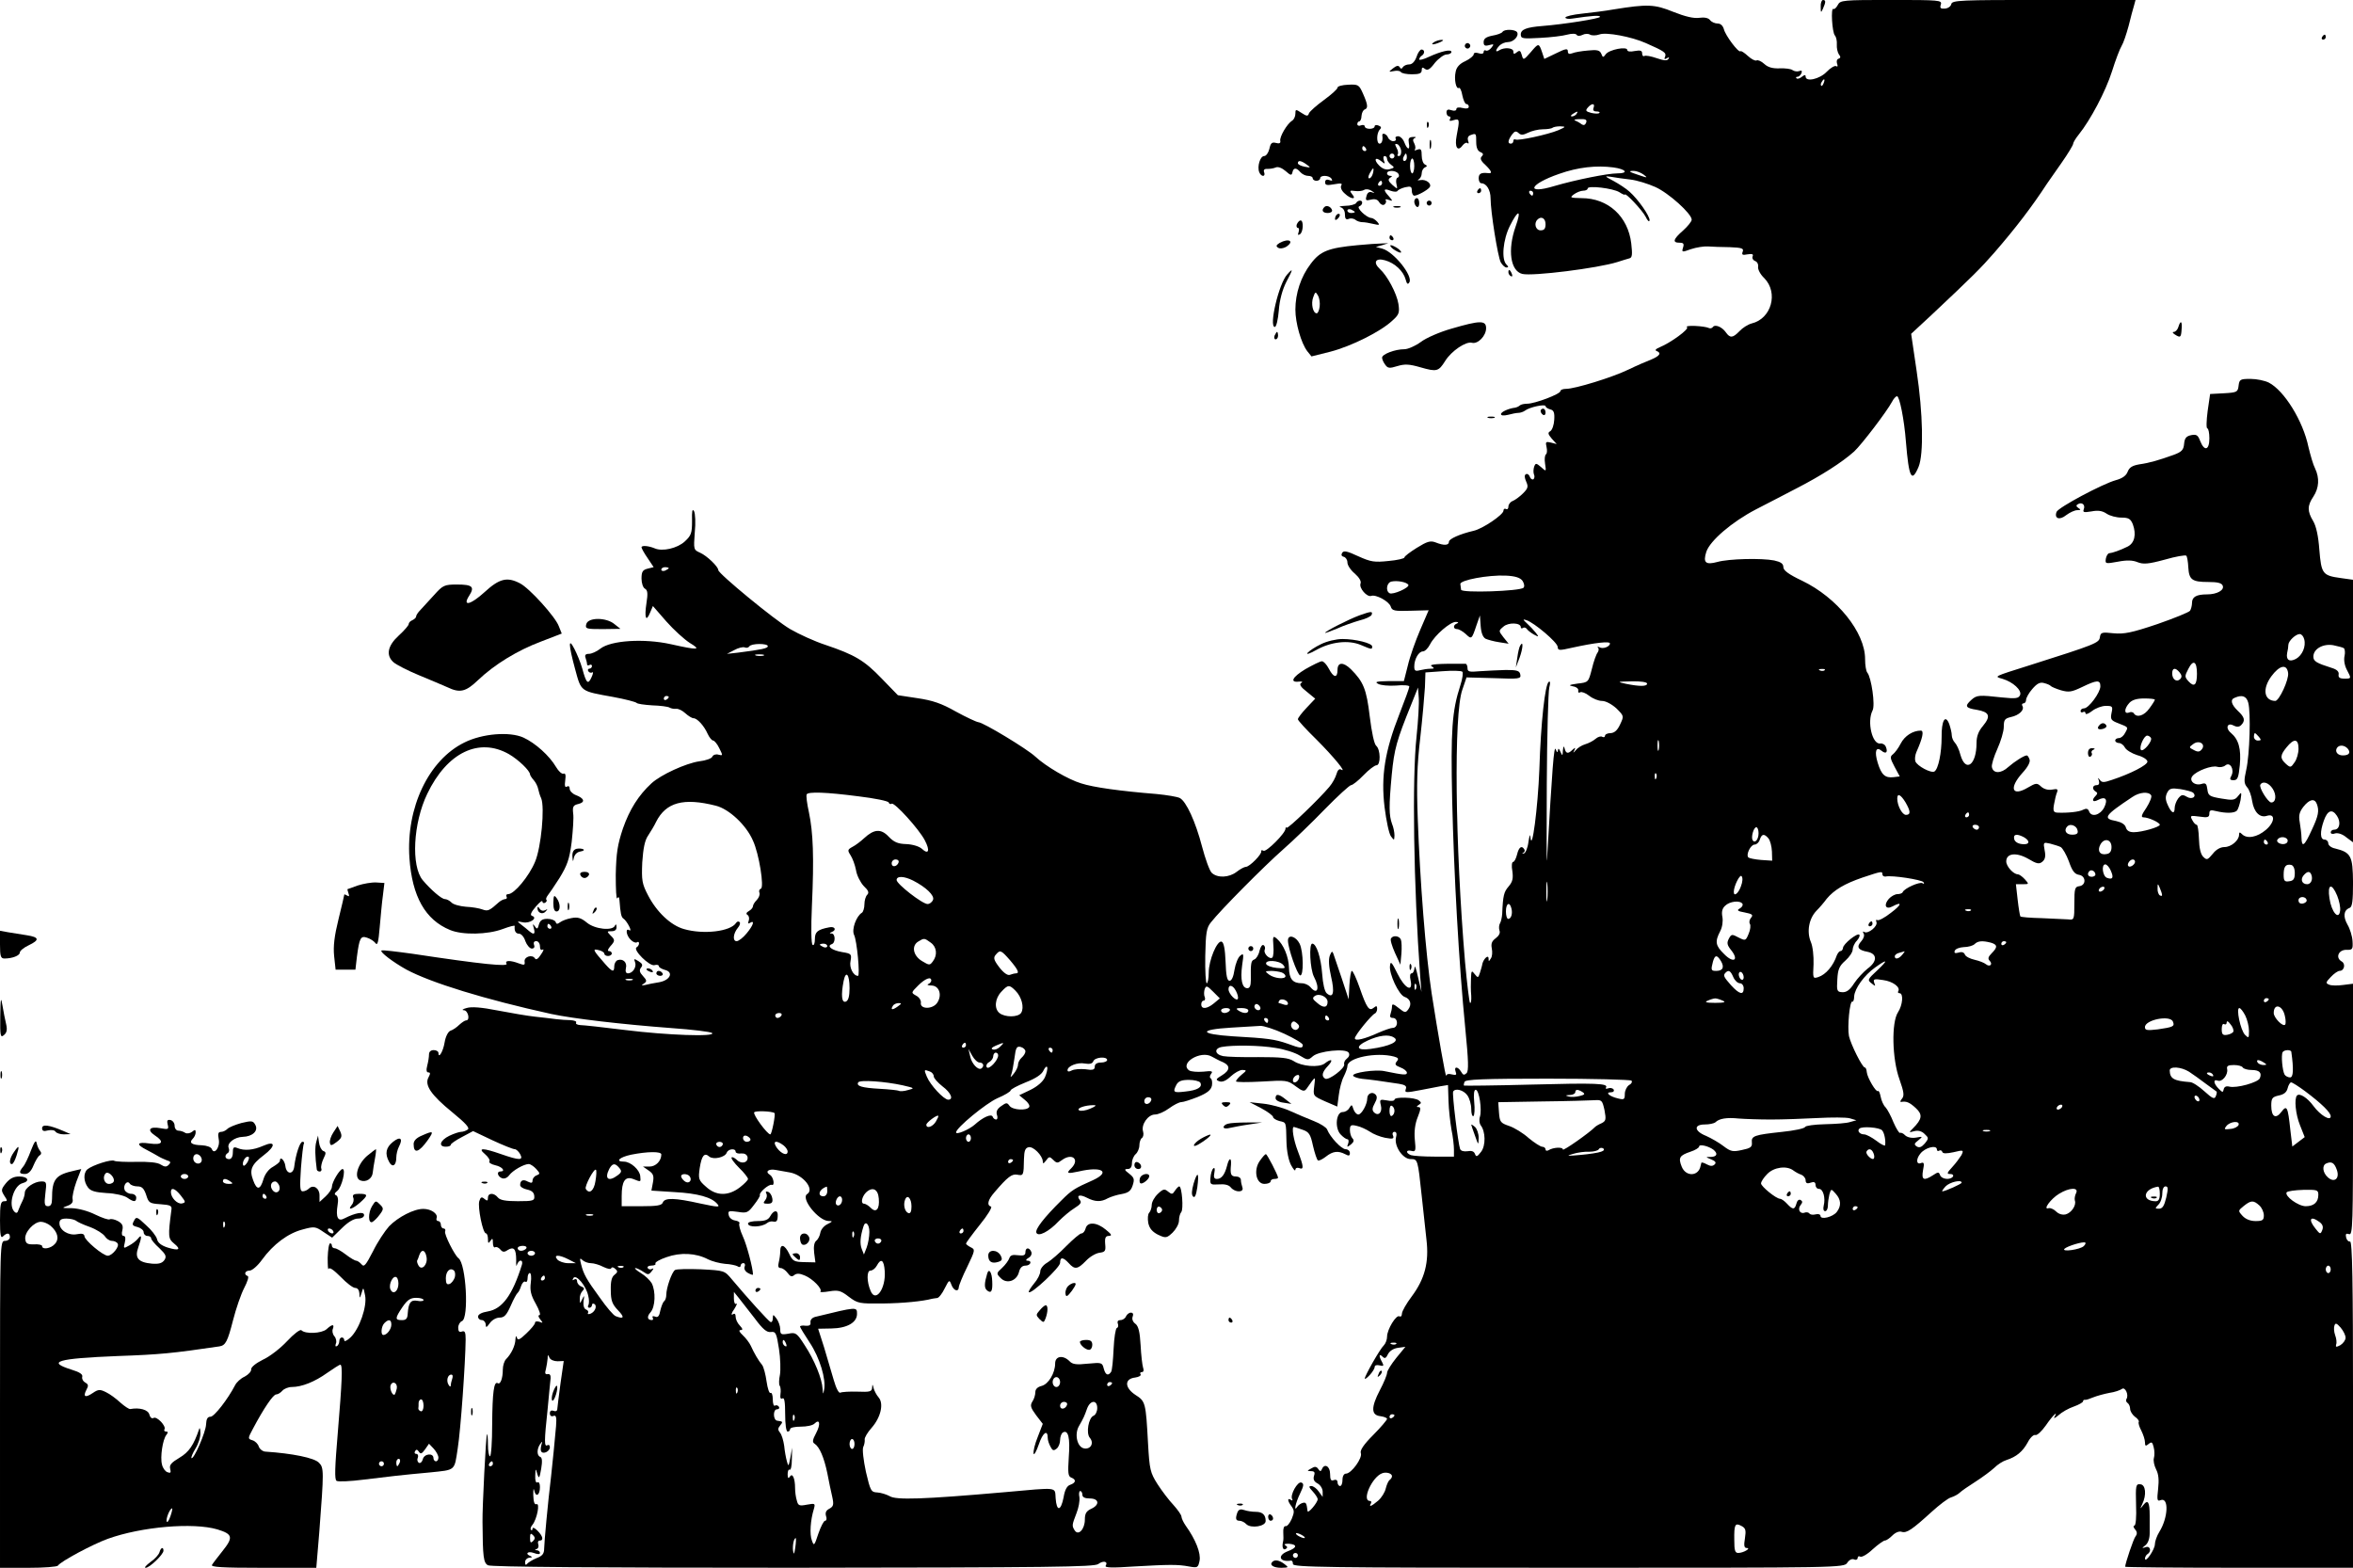 <?xml version="1.0" standalone="no"?>
<!DOCTYPE svg PUBLIC "-//W3C//DTD SVG 20010904//EN"
 "http://www.w3.org/TR/2001/REC-SVG-20010904/DTD/svg10.dtd">
<svg version="1.0" xmlns="http://www.w3.org/2000/svg"
 width="950pt" height="633pt" viewBox="0 0 950 633"
 preserveAspectRatio="xMidYMid meet">

<g transform="translate(0,633) scale(0.1,-0.1)"
fill="#000000" stroke="none">
<path d="M7351 6303 c0 -25 1 -26 9 -8 12 27 12 35 0 35 -5 0 -10 -12 -9 -27z"/>
<path d="M7420 6310 c-6 -11 -14 -19 -18 -16 -11 6 -5 -94 6 -107 6 -7 9 -23
8 -37 -1 -14 3 -31 8 -39 8 -10 8 -15 -1 -18 -7 -2 -9 -11 -6 -20 4 -10 2 -14
-4 -10 -5 3 -23 -7 -38 -23 -29 -30 -85 -42 -85 -19 0 8 -5 7 -15 -1 -9 -7
-18 -10 -22 -6 -3 3 -2 6 4 6 6 0 13 7 16 14 4 10 1 13 -9 9 -8 -3 -20 -1 -27
4 -6 5 -30 8 -52 7 -28 -1 -47 4 -62 18 -12 11 -26 17 -31 14 -5 -3 -21 5 -35
18 -14 13 -28 22 -30 19 -8 -7 -61 64 -67 89 -4 14 -13 23 -25 23 -11 0 -25 6
-31 14 -7 9 -23 12 -44 9 -22 -3 -56 5 -104 24 -76 31 -104 32 -241 10 -33 -6
-90 -13 -127 -17 -38 -4 -68 -11 -68 -16 0 -4 12 -7 28 -4 80 12 112 14 112 7
0 -7 -145 -30 -233 -37 -64 -5 -87 -14 -87 -34 0 -17 7 -18 78 -14 42 2 92 8
109 13 19 5 35 5 39 -1 3 -5 12 -5 23 0 9 5 23 6 31 1 7 -4 24 -4 38 1 26 10
129 -9 187 -35 75 -33 83 -39 78 -54 -5 -11 -3 -13 7 -7 8 5 11 4 6 -3 -5 -8
-18 -7 -47 3 -23 8 -45 12 -50 9 -5 -3 -9 2 -9 10 0 12 -7 14 -30 10 -18 -4
-30 -2 -30 4 0 16 -73 2 -87 -17 -10 -14 -12 -14 -18 2 -6 14 -16 17 -54 13
-25 -2 -54 -7 -63 -11 -13 -5 -18 -2 -18 8 0 12 -9 11 -47 -8 l-48 -23 -9 27
c-13 38 -14 38 -46 0 -29 -33 -30 -33 -36 -11 -5 18 -9 20 -20 11 -11 -9 -14
-8 -14 3 0 15 -37 18 -57 5 -17 -11 -16 1 1 19 8 8 23 14 34 14 23 0 46 25 37
40 -8 12 -52 13 -59 1 -3 -5 -22 -12 -41 -15 -25 -5 -35 -12 -35 -26 0 -14 5
-17 23 -12 19 5 20 4 8 -11 -7 -9 -17 -14 -22 -11 -5 3 -9 0 -9 -6 0 -7 -8 -9
-20 -5 -12 4 -20 2 -20 -4 0 -6 -15 -19 -34 -28 -23 -10 -36 -25 -39 -43 -7
-31 2 -72 13 -65 4 3 11 -11 14 -30 4 -19 11 -35 16 -35 6 0 10 -5 10 -11 0
-7 -10 -9 -25 -5 -15 4 -25 2 -25 -4 0 -7 -8 -9 -20 -5 -14 5 -20 2 -20 -9 0
-9 5 -16 11 -16 5 0 7 -5 3 -11 -4 -8 0 -9 15 -4 24 7 25 3 12 -63 -9 -46 4
-67 24 -39 7 9 16 13 20 9 5 -4 6 1 2 10 -3 10 0 19 9 22 24 9 24 8 24 -28 0
-22 6 -36 17 -40 12 -5 13 -10 5 -18 -7 -7 -4 -17 14 -33 26 -25 31 -37 12
-34 -28 3 -38 -2 -38 -21 0 -11 5 -20 11 -20 20 0 37 -27 37 -61 0 -53 29
-235 41 -258 7 -12 17 -21 23 -21 9 0 9 3 0 12 -21 21 -14 100 14 156 34 68
48 67 23 -3 -33 -94 -21 -179 27 -191 41 -10 305 23 384 48 19 6 41 13 49 15
11 3 12 16 7 60 -13 109 -93 183 -201 183 -46 1 -48 2 -31 15 11 8 28 15 38
15 10 0 18 4 18 9 0 13 102 1 128 -15 12 -8 22 -12 22 -10 0 12 70 -62 84 -89
8 -17 15 -23 16 -14 0 18 -46 84 -81 115 -13 12 -42 31 -64 43 -38 20 -38 21
-10 17 17 -3 51 -8 78 -11 26 -3 71 -17 100 -30 54 -24 147 -108 147 -132 0
-7 -16 -27 -35 -44 -40 -35 -44 -49 -14 -49 16 0 19 -4 14 -20 -6 -19 -4 -19
32 -6 21 7 52 12 68 11 17 -1 56 -3 89 -3 49 -2 57 -5 52 -18 -5 -13 -1 -15
19 -11 19 3 25 1 21 -8 -3 -8 2 -16 10 -19 9 -3 14 -14 12 -24 -1 -10 9 -30
25 -45 58 -59 29 -164 -51 -183 -15 -4 -37 -18 -49 -31 -27 -28 -38 -29 -55
-5 -16 23 -45 34 -53 21 -4 -5 -11 -6 -17 -3 -5 3 -30 7 -54 8 -24 1 -39 -1
-33 -5 11 -7 -66 -63 -110 -81 -15 -6 -21 -12 -13 -15 21 -8 13 -20 -20 -34
-18 -7 -60 -25 -93 -41 -66 -32 -216 -78 -252 -78 -13 0 -23 -4 -23 -9 0 -12
-103 -51 -134 -51 -12 0 -26 -3 -30 -7 -4 -4 -13 -8 -19 -9 -26 -3 -57 -17
-57 -26 0 -6 11 -7 28 -3 15 4 34 8 42 8 8 0 20 4 27 9 17 14 83 28 83 18 0
-4 8 -10 19 -13 14 -3 18 -13 16 -42 -1 -20 -8 -41 -16 -46 -11 -6 -9 -12 6
-30 l20 -22 -23 6 c-21 5 -23 3 -18 -18 3 -13 2 -26 -2 -29 -5 -3 -7 -20 -4
-38 5 -33 5 -33 -16 -14 -20 17 -22 17 -28 2 -3 -9 -4 -23 -1 -31 4 -8 2 -17
-2 -20 -5 -3 -12 2 -15 11 -3 8 -10 13 -16 9 -6 -4 -5 -14 2 -30 9 -20 7 -27
-13 -47 -13 -13 -32 -27 -42 -31 -9 -3 -17 -14 -17 -22 0 -9 -4 -13 -10 -10
-5 3 -10 0 -10 -7 0 -16 -84 -73 -120 -81 -56 -13 -100 -33 -100 -44 0 -15
-19 -17 -54 -3 -21 8 -34 4 -76 -22 -27 -17 -50 -34 -50 -39 0 -4 -29 -11 -64
-14 -57 -6 -71 -4 -122 19 -45 21 -59 24 -65 14 -5 -8 -3 -14 6 -16 8 -2 15
-12 15 -23 0 -11 13 -31 30 -45 17 -15 27 -31 23 -40 -7 -18 26 -56 43 -50 19
7 72 -22 79 -43 5 -17 15 -19 79 -17 l74 2 -34 -79 c-19 -44 -42 -109 -50
-144 l-16 -63 -62 0 c-49 -1 -57 -3 -42 -11 10 -6 43 -9 72 -7 30 3 54 1 54
-4 0 -5 -18 -55 -40 -111 -59 -150 -75 -251 -60 -376 7 -55 18 -108 26 -118
13 -17 13 -17 14 4 0 12 -4 33 -10 47 -12 34 -13 69 -1 198 10 104 20 139 78
282 l28 70 3 -40 c2 -21 -2 -93 -9 -159 -18 -168 -12 -598 15 -970 l5 -60 -14
60 c-7 33 -13 50 -14 38 -1 -13 -6 -23 -12 -23 -6 0 -8 -11 -4 -28 11 -51 -23
-34 -53 27 -23 47 -28 52 -30 32 -5 -32 36 -119 59 -126 23 -8 30 -29 15 -50
-11 -15 -14 -15 -39 5 -21 17 -27 18 -27 7 0 -9 -3 -22 -6 -31 -4 -11 -1 -16
10 -16 9 0 16 -8 16 -20 0 -11 -7 -20 -16 -20 -8 0 -34 -9 -57 -19 -57 -26
-97 -36 -97 -23 0 12 68 95 81 100 5 2 9 11 9 19 0 12 -3 13 -14 4 -18 -15
-28 -2 -57 82 -13 37 -27 67 -31 67 -4 0 -8 -26 -10 -57 l-3 -58 -28 85 c-16
47 -31 92 -34 100 -4 11 -7 9 -14 -8 -6 -16 -4 -45 5 -85 15 -64 9 -90 -17
-68 -9 7 -16 38 -19 79 -5 66 -23 122 -40 122 -14 0 -9 -103 7 -134 25 -47 14
-76 -15 -41 -7 8 -22 15 -34 15 -37 0 -51 17 -52 62 -1 45 -22 95 -49 118 -15
13 -17 10 -14 -28 2 -22 0 -44 -4 -48 -10 -10 -37 16 -31 31 3 7 1 16 -5 19
-5 3 -12 -7 -16 -23 -3 -16 -13 -32 -21 -35 -13 -5 -15 -13 -14 -83 0 -22 -4
-33 -14 -33 -21 0 -29 34 -21 93 7 46 6 50 -8 38 -9 -7 -19 -33 -23 -57 -4
-27 -11 -44 -20 -44 -10 0 -14 21 -16 77 -2 50 -7 78 -16 81 -18 6 -52 -75
-52 -125 0 -24 -4 -43 -8 -43 -4 0 -7 49 -6 110 2 94 5 114 23 136 39 50 217
229 291 294 41 36 117 109 169 163 52 53 100 97 106 97 6 0 29 18 50 40 21 22
45 40 52 40 18 0 17 64 -1 79 -8 7 -18 54 -26 119 -13 109 -25 139 -76 190
-31 30 -54 29 -54 -3 0 -34 -16 -32 -35 5 -9 17 -21 30 -28 30 -7 0 -37 -15
-67 -32 -53 -32 -64 -55 -25 -50 13 1 16 -1 8 -6 -8 -5 -2 -16 23 -35 l34 -28
-35 -37 c-19 -20 -35 -41 -35 -46 0 -5 34 -42 75 -82 68 -68 126 -138 99 -121
-7 4 -14 -3 -18 -18 -4 -14 -16 -37 -29 -52 -40 -48 -167 -170 -172 -165 -3 3
-5 1 -5 -4 0 -18 -78 -96 -89 -89 -6 3 -10 3 -9 -2 4 -11 -47 -63 -62 -63 -6
0 -23 -9 -37 -20 -31 -24 -78 -26 -101 -4 -9 9 -26 57 -39 106 -26 100 -64
183 -90 196 -10 5 -52 12 -93 16 -148 12 -256 27 -305 43 -53 16 -143 69 -185
108 -33 31 -210 138 -230 139 -8 1 -49 20 -91 43 -58 33 -94 45 -155 54 l-79
12 -65 67 c-71 74 -109 96 -227 136 -43 14 -107 43 -143 64 -62 36 -290 224
-290 238 0 14 -46 58 -73 70 -27 12 -27 13 -22 82 4 38 2 77 -3 86 -7 12 -9 0
-8 -39 0 -49 -3 -59 -29 -83 -30 -28 -91 -42 -122 -28 -24 10 -53 13 -53 4 0
-4 11 -24 25 -44 l24 -36 -24 -6 c-20 -5 -25 -12 -25 -40 0 -18 6 -37 14 -41
11 -6 12 -20 6 -58 -9 -59 -2 -79 14 -40 l12 28 54 -62 c30 -34 73 -73 95 -87
48 -29 35 -30 -77 -5 -109 24 -242 15 -284 -18 -15 -12 -36 -21 -46 -21 -14 0
-18 -5 -14 -16 3 -9 6 -20 6 -25 0 -6 4 -7 10 -4 5 3 10 1 10 -4 0 -6 -5 -11
-11 -11 -5 0 -7 -5 -4 -10 4 -6 11 -8 16 -5 5 4 4 -5 -3 -20 -14 -31 -21 -24
-37 35 -7 25 -22 61 -32 80 -25 49 -24 17 3 -82 25 -92 20 -88 153 -112 49 -9
91 -20 95 -24 3 -4 31 -8 63 -10 32 -1 64 -5 70 -9 7 -4 19 -6 27 -5 9 1 25
-7 37 -18 12 -11 27 -20 33 -20 15 0 43 -31 57 -63 7 -15 17 -27 22 -27 5 0
17 -14 25 -31 15 -30 15 -31 -4 -26 -10 3 -21 -1 -24 -8 -2 -7 -26 -16 -53
-19 -54 -8 -155 -54 -193 -89 -52 -48 -88 -105 -115 -182 -22 -66 -27 -99 -29
-187 0 -58 2 -101 6 -95 5 8 8 5 9 -8 4 -53 7 -68 16 -74 14 -9 38 -55 24 -47
-17 11 -13 -21 5 -38 8 -9 20 -14 25 -11 5 4 9 2 9 -4 0 -5 -4 -13 -10 -16
-16 -10 52 -77 72 -72 10 3 18 1 18 -4 0 -5 11 -11 24 -15 37 -9 22 -42 -23
-50 -20 -3 -45 -8 -56 -11 -16 -3 -17 -2 -5 6 12 8 12 13 -4 30 -14 15 -16 24
-8 34 8 10 6 16 -10 26 -18 11 -20 11 -14 -4 7 -19 -9 -45 -29 -45 -8 0 -11 8
-8 21 6 23 -12 40 -34 32 -7 -3 -13 -14 -13 -24 0 -26 -8 -24 -37 9 -51 58
-53 63 -23 55 11 -3 20 -9 20 -14 0 -5 7 -9 15 -9 8 0 15 5 15 10 0 6 -5 10
-12 10 -6 0 -4 7 5 18 21 23 21 27 1 46 -14 15 -14 16 5 16 14 0 21 6 20 18 0
10 -3 12 -6 5 -9 -23 -82 -15 -114 12 -23 19 -37 23 -62 18 -18 -3 -38 -11
-46 -17 -11 -8 -15 -8 -18 2 -3 6 -17 12 -33 12 -20 0 -29 -6 -34 -22 -5 -20
-8 -21 -17 -8 -8 12 -9 10 -4 -7 7 -25 1 -29 -18 -13 -7 6 -21 18 -32 26 -19
15 -19 15 6 10 29 -6 62 18 37 26 -9 3 -4 15 15 37 15 18 27 27 27 21 0 -6 5
-8 11 -5 6 4 8 9 5 12 -3 3 0 10 5 17 5 6 27 38 48 71 31 51 40 75 49 145 5
47 9 99 6 116 -3 27 0 33 22 38 28 7 23 23 -12 36 -13 5 -24 17 -24 25 0 10
-5 13 -11 9 -8 -5 -10 3 -7 25 3 22 1 30 -7 27 -7 -2 -20 10 -30 27 -27 46
-84 97 -132 119 -56 25 -166 16 -238 -20 -145 -71 -236 -264 -222 -467 11
-155 64 -249 164 -290 50 -21 152 -19 213 4 27 10 49 16 48 12 -2 -20 4 -31
18 -31 8 0 20 -13 25 -30 6 -16 18 -30 26 -30 9 0 13 6 9 15 -3 9 0 15 9 15 8
0 15 -9 15 -21 0 -12 4 -17 11 -13 6 3 3 -6 -7 -20 -11 -18 -20 -23 -24 -16
-11 18 -45 7 -42 -13 2 -14 -1 -15 -23 -7 -34 13 -58 13 -50 -1 9 -13 -96 -3
-380 40 -66 9 -122 16 -125 13 -7 -6 47 -47 101 -77 99 -53 316 -120 584 -179
89 -19 285 -42 485 -57 85 -6 159 -15 165 -20 16 -16 -182 -9 -350 12 -88 11
-170 20 -182 20 -13 1 -20 5 -17 10 3 5 -7 9 -23 10 -15 0 -41 2 -58 4 -16 2
-55 7 -85 10 -30 3 -98 15 -151 25 -65 13 -106 16 -125 10 -16 -4 -21 -9 -11
-9 17 -1 26 -41 9 -41 -5 0 -17 -8 -28 -18 -10 -10 -26 -21 -36 -24 -9 -4 -19
-23 -23 -47 -6 -37 -25 -68 -25 -42 0 6 -9 11 -19 11 -12 0 -19 -7 -19 -17 0
-10 -3 -30 -7 -45 -5 -19 -3 -28 4 -28 9 0 9 -5 1 -20 -17 -31 10 -71 96 -141
55 -45 72 -64 62 -70 -7 -5 -19 -9 -26 -9 -8 0 -29 -7 -48 -16 -37 -18 -46
-44 -14 -44 11 0 20 3 20 8 0 4 20 18 45 31 l45 24 78 -37 c43 -20 83 -36 90
-36 6 0 16 -9 22 -20 14 -26 -2 -26 -77 0 -74 26 -96 26 -65 0 13 -11 21 -24
18 -29 -4 -5 7 -12 24 -16 28 -6 43 -25 20 -25 -16 0 -11 -20 6 -27 10 -4 22
1 30 12 14 19 59 45 79 45 6 0 20 -9 30 -20 16 -18 16 -20 1 -26 -9 -3 -16
-13 -16 -20 0 -11 -4 -12 -19 -5 -19 11 -31 5 -31 -14 0 -7 13 -15 28 -18 19
-4 28 -12 29 -26 2 -19 -4 -21 -66 -21 -49 0 -72 4 -81 15 -16 20 -40 19 -40
-1 0 -13 -3 -14 -14 -5 -11 10 -16 8 -21 -9 -7 -23 14 -130 27 -130 4 0 8 -10
8 -22 0 -19 2 -20 10 -8 8 12 10 10 10 -8 0 -13 4 -21 9 -18 5 3 14 -1 21 -9
9 -11 16 -12 30 -2 25 15 34 4 34 -41 -1 -20 1 -29 3 -19 3 9 9 17 15 17 6 0
8 -8 5 -17 -38 -122 -79 -178 -137 -188 -25 -4 -40 -12 -40 -21 0 -8 7 -14 15
-14 8 0 15 -8 16 -17 0 -15 3 -14 16 4 9 13 26 23 40 23 19 0 28 10 45 48 11
26 24 49 28 52 4 3 10 15 14 28 4 12 12 20 17 17 5 -4 9 3 9 14 0 12 4 21 9
21 5 0 7 -18 4 -39 -4 -31 0 -50 20 -85 14 -25 21 -46 15 -46 -6 0 -5 -7 3
-17 12 -15 12 -16 -3 -10 -10 3 -18 2 -18 -4 0 -6 -16 -25 -35 -43 -27 -26
-35 -29 -38 -17 -3 10 -5 7 -6 -7 -1 -26 -17 -59 -38 -80 -7 -7 -13 -26 -13
-42 0 -36 -10 -61 -20 -55 -16 10 -22 -36 -23 -166 0 -71 -4 -129 -9 -129 -4
0 -8 21 -8 47 0 25 -2 44 -4 42 -4 -4 -19 -295 -18 -354 1 -143 4 -165 22
-175 12 -7 443 -10 1232 -10 1038 1 1216 3 1232 15 20 15 41 11 30 -7 -5 -8
28 -9 112 -3 143 8 178 9 225 0 34 -6 36 -5 42 23 6 30 -15 85 -56 142 -9 13
-17 30 -17 36 0 7 -15 28 -32 47 -18 19 -47 57 -65 85 -29 46 -32 58 -38 164
-9 165 -10 170 -51 196 -44 29 -45 65 -1 70 15 2 25 8 22 13 -4 5 -1 9 5 9 7
0 9 7 5 18 -3 9 -8 50 -10 91 -3 54 -9 77 -21 86 -10 7 -15 19 -11 29 4 10 1
16 -7 16 -8 0 -16 -7 -20 -15 -3 -8 -13 -15 -22 -15 -10 0 -14 -5 -11 -14 3
-8 2 -16 -4 -18 -5 -2 -11 -40 -13 -84 -2 -45 -6 -87 -10 -93 -12 -18 -23 -13
-30 14 -6 24 -9 24 -64 19 -46 -5 -62 -3 -74 10 -26 26 -58 21 -58 -9 0 -39
-27 -84 -55 -91 -16 -4 -25 -13 -25 -25 0 -11 -5 -28 -12 -38 -10 -16 -7 -25
15 -55 l27 -35 -20 -52 c-12 -29 -19 -59 -17 -68 1 -9 11 8 21 37 16 48 36 62
36 26 0 -9 5 -24 11 -35 8 -16 13 -18 25 -8 8 6 14 22 14 35 0 12 5 26 11 30
22 13 30 -22 24 -99 -4 -64 -3 -78 10 -83 21 -8 19 -21 -4 -29 -13 -4 -22 -20
-27 -51 -11 -56 -28 -58 -32 -4 -4 47 16 45 -207 25 -330 -29 -438 -32 -463
-16 -13 7 -35 14 -50 15 -25 1 -28 6 -46 83 -10 47 -15 90 -11 100 5 10 7 24
6 31 -1 7 11 28 28 47 37 42 50 98 28 123 -8 9 -17 26 -20 37 -4 17 -5 18 -6
2 -1 -16 -9 -18 -59 -16 -32 1 -63 -1 -69 -4 -6 -4 -17 16 -27 51 -9 31 -27
91 -39 132 l-24 75 53 1 c64 1 104 24 104 59 0 29 0 29 -168 -12 -13 -3 -21
-12 -20 -22 2 -11 -4 -15 -19 -14 -13 2 -23 0 -23 -3 0 -4 18 -33 39 -65 40
-60 67 -148 58 -191 -4 -20 -4 -19 -6 4 -2 41 -33 117 -72 176 -32 50 -36 53
-66 47 -30 -5 -33 -3 -33 18 0 13 -7 32 -15 43 -14 18 -14 18 -15 1 0 -10 -4
-17 -9 -15 -8 3 -93 97 -156 172 -30 36 -30 36 -125 41 -53 2 -100 1 -105 -3
-13 -9 -35 -72 -35 -100 0 -11 -4 -23 -9 -26 -4 -3 -11 -20 -15 -37 -4 -23
-10 -30 -21 -25 -9 3 -13 2 -10 -4 3 -6 2 -10 -3 -10 -19 0 -21 14 -6 31 20
22 22 85 5 118 -7 12 -27 31 -44 41 -18 11 -27 20 -22 20 6 0 20 -7 32 -15 19
-13 22 -13 34 2 8 10 9 14 2 10 -6 -4 -14 -3 -18 3 -3 5 3 10 15 10 12 0 19 4
16 8 -3 5 18 17 45 26 56 20 119 17 168 -9 16 -8 47 -16 68 -18 21 -1 44 -6
51 -10 6 -5 12 -3 12 2 0 6 5 11 11 11 6 0 9 -7 5 -15 -3 -9 3 -19 14 -25 11
-6 20 -9 20 -6 0 24 -25 120 -41 154 -11 24 -17 47 -14 52 3 5 -5 10 -17 12
-13 2 -24 11 -26 22 -4 17 0 18 36 13 37 -6 42 -4 66 28 15 19 25 36 24 39 -6
9 36 46 48 42 13 -5 7 31 -7 40 -22 13 -7 26 24 20 17 -3 43 -8 56 -10 54 -10
100 -68 70 -87 -28 -17 45 -108 86 -109 18 0 17 -2 -5 -13 -14 -7 -26 -22 -28
-34 -2 -12 -9 -27 -17 -33 -8 -7 -11 -24 -8 -49 l5 -38 -45 1 c-41 1 -47 4
-61 34 -18 37 -36 42 -36 10 0 -13 -3 -33 -6 -45 -4 -16 -2 -23 8 -23 7 0 20
-9 28 -20 10 -14 17 -17 27 -8 9 7 21 7 42 -2 32 -13 73 -55 63 -65 -3 -3 13
-3 36 1 36 6 47 3 79 -22 36 -27 42 -28 138 -27 83 1 160 9 198 19 4 1 13 2
20 3 7 0 21 18 31 39 18 35 19 36 27 15 9 -25 29 -31 30 -10 0 6 15 44 34 82
32 67 33 70 14 79 -10 5 -19 12 -19 15 0 3 25 37 56 76 31 38 51 71 45 73 -18
6 -13 27 14 58 53 62 70 75 92 71 25 -5 26 -3 27 63 1 34 5 45 19 48 19 4 56
-34 57 -57 0 -11 3 -10 13 3 12 17 15 17 29 3 14 -14 18 -14 34 -2 42 32 75 4
39 -32 -22 -21 -16 -23 30 -13 93 22 131 -1 58 -35 -75 -33 -87 -41 -127 -81
-72 -71 -107 -117 -102 -131 7 -18 50 3 91 47 17 17 45 41 63 52 24 15 30 23
22 32 -16 20 -1 25 28 10 33 -17 57 -18 85 -2 12 6 37 14 56 17 27 5 37 13 44
35 8 25 6 31 -14 47 -20 15 -21 19 -6 19 11 0 17 8 17 24 0 13 7 29 15 36 8 7
15 23 15 36 0 12 5 26 10 29 6 4 8 16 5 26 -9 28 20 69 48 69 13 0 38 11 57
25 19 14 41 25 49 25 9 0 39 10 67 21 39 16 53 28 57 46 2 13 0 26 -5 29 -5 3
-4 11 2 19 8 10 2 12 -32 8 -24 -2 -49 0 -57 5 -41 29 46 82 91 56 13 -7 33
-18 46 -23 30 -14 28 -33 -5 -53 -25 -15 -26 -18 -10 -24 12 -4 27 2 46 20 15
14 36 26 47 26 18 -1 18 -2 -3 -19 -13 -11 -23 -23 -23 -27 0 -4 46 -4 103 -1
100 6 105 6 138 -19 28 -21 35 -22 44 -10 38 54 36 53 31 11 -5 -40 -5 -40 44
-62 l49 -21 6 46 c3 26 12 60 20 75 8 16 15 35 15 43 0 33 116 57 188 38 18
-5 20 -9 11 -20 -9 -11 -6 -16 15 -24 14 -5 26 -15 26 -21 0 -11 -11 -10 -90
6 -36 8 -131 -6 -127 -18 1 -5 19 -11 37 -13 33 -3 70 -8 148 -20 24 -4 32 -9
28 -20 -6 -17 -2 -17 61 -5 26 5 62 12 78 15 l31 5 2 -64 c1 -35 7 -87 12
-116 6 -28 10 -65 10 -80 l0 -29 -79 0 c-44 0 -86 3 -95 6 -22 9 -20 23 3 17
16 -4 18 0 13 46 -3 33 1 64 12 91 12 30 13 40 3 40 -9 0 -9 2 1 9 11 6 11 10
0 18 -16 13 -98 15 -98 3 0 -5 -14 -7 -31 -3 -28 5 -30 4 -24 -20 7 -28 -10
-46 -28 -28 -8 8 -7 18 3 36 10 18 11 28 3 36 -13 13 -33 3 -33 -16 0 -24 -23
-65 -36 -65 -7 0 -16 10 -20 22 -6 19 -7 19 -16 5 -5 -10 -17 -17 -27 -17 -27
0 -33 -64 -9 -90 10 -11 23 -20 28 -20 5 0 6 -8 3 -17 -6 -16 -5 -16 11 -4 12
10 14 17 6 25 -5 5 -10 20 -10 33 0 20 4 23 28 17 15 -3 38 -14 52 -23 14 -10
42 -21 62 -25 32 -6 37 -4 32 9 -4 8 -1 15 6 15 8 0 10 -8 6 -23 -8 -34 27
-87 59 -87 29 0 29 0 45 -150 6 -58 15 -136 19 -175 11 -92 -7 -159 -59 -229
-22 -29 -40 -61 -40 -70 0 -9 -4 -14 -10 -11 -13 8 -50 -53 -50 -82 0 -12 -6
-28 -13 -35 -16 -15 -77 -123 -77 -134 0 -4 9 2 20 14 11 12 20 26 20 33 0 6
8 9 20 6 16 -4 18 -2 10 13 -14 25 -13 37 2 22 9 -9 14 -6 22 11 7 13 23 23
41 25 l29 4 -37 -45 c-20 -25 -37 -52 -37 -60 0 -8 -13 -40 -29 -70 -36 -69
-36 -101 2 -105 15 -2 27 -7 27 -11 0 -4 -25 -34 -56 -65 -38 -38 -54 -62 -50
-73 8 -19 -38 -83 -60 -83 -8 0 -14 -10 -14 -25 0 -14 -4 -25 -10 -25 -5 0
-10 7 -10 15 0 9 -6 12 -15 9 -11 -5 -15 1 -15 25 0 31 -23 44 -33 19 -4 -10
-8 -10 -15 1 -7 10 -14 11 -28 2 -18 -10 -18 -10 -1 -11 14 0 17 -5 12 -19 -4
-14 0 -23 15 -31 11 -6 20 -21 20 -33 l0 -21 -16 22 c-8 12 -22 22 -30 22 -11
0 -10 -5 6 -22 11 -12 20 -26 20 -31 0 -14 -40 -61 -41 -48 -4 32 -6 36 -19
33 -8 -2 -18 -9 -22 -15 -16 -25 -8 14 11 53 15 31 16 40 5 44 -15 6 -47 -51
-37 -67 3 -6 1 -7 -5 -3 -16 10 -14 -5 3 -27 11 -16 11 -23 0 -50 -8 -18 -19
-31 -25 -29 -6 1 -10 -10 -9 -25 1 -16 1 -32 -1 -38 -5 -21 0 -36 11 -29 8 5
7 9 -1 14 -8 5 -3 7 13 7 36 -3 34 -16 -3 -30 -45 -17 -35 -46 13 -38 4 0 7
-6 7 -14 0 -13 130 -15 1113 -15 1096 0 1112 0 1125 20 7 11 18 17 27 14 8 -4
15 -1 15 6 0 6 5 8 10 5 6 -4 29 9 50 29 22 20 45 36 50 36 6 0 19 9 31 21 11
11 27 18 37 14 20 -6 42 9 121 81 31 28 66 55 78 58 13 4 29 13 35 19 7 7 36
27 63 44 28 18 62 43 76 56 14 14 36 28 50 32 40 13 65 34 85 70 10 20 24 33
31 31 7 -3 26 15 43 39 28 41 52 63 34 33 -4 -7 4 -3 17 8 13 12 41 28 62 35
20 7 37 17 37 21 0 4 3 7 8 6 4 -1 19 4 33 10 15 6 44 14 65 18 22 3 44 11 51
16 13 10 29 -25 18 -41 -3 -5 -1 -12 5 -16 5 -3 10 -14 10 -23 0 -10 9 -24 19
-32 11 -7 18 -17 16 -21 -3 -4 2 -20 10 -35 8 -16 15 -37 15 -48 0 -15 3 -16
15 -6 12 10 15 7 20 -13 4 -14 4 -34 1 -44 -3 -10 1 -30 9 -46 10 -19 12 -43
8 -79 -5 -44 -4 -51 10 -45 34 13 31 -70 -5 -128 -10 -16 -18 -39 -18 -50 0
-21 -39 -78 -40 -58 0 6 5 15 10 18 18 11 11 35 -7 28 -17 -5 -17 -5 -1 8 11
9 17 28 17 49 0 19 0 51 0 70 0 55 -7 67 -25 44 -14 -18 -15 -18 -5 3 18 37
14 79 -8 80 -18 2 -19 -5 -17 -83 2 -49 -1 -84 -7 -84 -5 0 -4 -7 3 -15 9 -10
9 -19 2 -28 -8 -9 -42 -110 -42 -123 0 -2 207 -4 460 -4 l460 0 0 660 c0 496
-3 659 -12 657 -7 -1 -14 7 -16 17 -3 14 0 17 12 13 15 -6 16 40 16 502 l0
509 -40 -5 c-21 -3 -47 -3 -56 1 -15 6 -15 9 6 31 13 14 29 25 36 25 19 0 25
29 8 38 -26 15 -13 47 19 47 25 -1 27 2 25 35 -1 19 -10 49 -20 66 -19 33 -16
59 8 68 11 4 14 28 14 103 -1 107 -8 121 -72 137 -16 3 -28 13 -28 21 0 8 -7
15 -15 15 -18 0 -19 31 -3 76 15 43 34 49 53 20 17 -25 11 -56 -11 -56 -8 0
-14 -5 -14 -11 0 -6 8 -8 18 -4 11 3 30 -3 45 -16 l27 -20 0 530 0 530 -50 7
c-73 10 -78 17 -86 114 -4 56 -13 96 -25 116 -24 40 -24 62 1 99 23 35 25 75
7 113 -8 15 -19 54 -27 87 -22 106 -98 228 -160 260 -16 8 -49 15 -74 15 -41
0 -45 -2 -48 -27 -3 -26 -6 -28 -59 -31 l-56 -3 -10 -69 c-5 -39 -6 -70 -1
-70 4 0 8 -18 8 -40 0 -48 -20 -54 -37 -11 -9 24 -15 28 -36 24 -20 -4 -27
-12 -29 -35 -2 -25 -10 -33 -43 -45 -59 -21 -95 -32 -138 -38 -28 -5 -40 -12
-47 -30 -6 -16 -22 -27 -48 -34 -54 -15 -232 -110 -239 -128 -10 -27 12 -35
39 -13 15 11 34 20 45 20 14 0 15 2 4 9 -9 6 -10 11 -2 15 16 10 31 -2 24 -20
-5 -13 0 -14 31 -9 26 5 43 3 61 -9 13 -9 40 -16 60 -16 29 0 37 -5 46 -27 15
-41 7 -76 -21 -90 -30 -15 -62 -26 -75 -27 -5 -1 -11 -11 -13 -22 -3 -21 -1
-21 49 -12 36 7 60 6 79 -2 23 -9 43 -8 109 10 45 13 85 20 88 16 3 -3 7 -24
8 -47 3 -50 15 -59 81 -59 37 0 54 -4 58 -15 7 -18 -23 -35 -63 -35 -43 0 -61
-10 -61 -34 0 -11 -4 -26 -8 -32 -4 -6 -63 -30 -132 -54 -104 -35 -134 -41
-177 -37 -47 5 -52 4 -55 -16 -3 -23 -18 -29 -283 -113 -149 -47 -145 -45
-110 -55 43 -13 78 -46 71 -65 -6 -14 -16 -16 -74 -10 -91 10 -101 10 -123
-10 -28 -25 -24 -33 22 -40 51 -9 58 -25 25 -65 -18 -21 -26 -42 -26 -69 0
-89 -44 -121 -65 -48 -5 21 -16 43 -23 50 -6 6 -12 20 -12 29 0 10 -5 30 -10
45 -16 42 -32 15 -31 -53 0 -62 -13 -128 -29 -138 -13 -8 -70 22 -77 41 -3 9
-1 25 4 37 25 56 32 87 18 87 -32 0 -65 -21 -81 -52 -9 -18 -24 -38 -32 -44
-12 -9 -11 -16 7 -50 l21 -39 -25 -3 c-34 -4 -49 9 -64 58 -14 46 -7 67 15 49
18 -15 27 -7 18 15 -3 9 -13 15 -22 14 -33 -6 -55 88 -32 133 12 21 -5 135
-21 153 -5 6 -9 30 -9 55 0 108 -113 248 -254 316 -55 26 -76 42 -76 55 0 14
-10 21 -37 27 -51 10 -183 7 -229 -6 -48 -13 -59 -3 -45 41 15 45 104 121 200
171 42 22 117 60 166 86 97 50 182 104 231 148 30 28 131 160 153 201 6 12 15
22 20 22 10 0 29 -93 36 -185 12 -145 23 -166 51 -100 21 51 18 215 -8 388
l-22 149 82 76 c168 158 199 189 254 252 85 98 151 184 213 279 6 8 31 45 58
83 26 37 47 72 47 77 0 5 10 22 23 38 46 57 108 173 134 255 14 45 32 92 39
103 7 11 19 47 28 80 8 33 18 70 22 83 l6 22 -370 0 c-338 0 -371 -1 -374 -17
-2 -9 -13 -17 -26 -18 -17 -1 -21 2 -16 17 5 17 -5 18 -200 18 -196 0 -206 -1
-216 -20z m-57 -315 c-3 -9 -8 -14 -10 -11 -3 3 -2 9 2 15 9 16 15 13 8 -4z
m-929 -100 c-4 -10 0 -15 12 -15 9 0 15 -3 11 -6 -3 -4 -18 -3 -32 0 -22 6
-25 9 -15 21 16 19 31 19 24 0z m-69 -25 c-3 -5 -12 -10 -18 -10 -7 0 -6 4 3
10 19 12 23 12 15 0z m39 -35 c-4 -10 -10 -12 -18 -7 -6 5 -18 12 -26 15 -8 3
-1 6 17 6 25 1 31 -2 27 -14z m-113 -31 c-41 -17 -163 -44 -173 -37 -5 2 -8
-1 -8 -6 0 -6 -4 -11 -10 -11 -14 0 -12 13 4 36 11 15 17 16 27 7 9 -9 18 -9
38 1 14 7 41 14 60 14 18 0 36 3 39 6 3 3 17 6 31 6 24 -1 24 -2 -8 -16z m223
-150 c51 -7 63 -24 16 -24 -39 0 -169 -26 -254 -51 -119 -36 -103 7 19 49 76
27 150 35 219 26z m122 -29 c17 -13 16 -14 -16 -3 -43 14 -49 18 -24 18 11 0
29 -7 40 -15z m-446 -75 c0 -5 -2 -10 -4 -10 -3 0 -8 5 -11 10 -3 6 -1 10 4
10 6 0 11 -4 11 -10z m50 -125 c0 -18 -5 -25 -20 -25 -20 0 -28 28 -13 43 15
16 33 6 33 -18z m-3540 -1389 c0 -2 -7 -6 -15 -10 -8 -3 -15 -1 -15 4 0 6 7
10 15 10 8 0 15 -2 15 -4z m3447 -51 c7 -11 9 -23 4 -28 -14 -14 -251 -22
-252 -8 -1 6 -2 16 -3 23 -1 16 112 37 183 34 39 -2 58 -8 68 -21z m-461 -16
c7 -11 -63 -42 -76 -34 -17 10 -11 43 8 47 23 5 61 -2 68 -13z m312 -218 c9
-4 34 -11 55 -14 l38 -6 -21 26 c-20 26 -20 26 0 43 20 18 70 16 70 -2 0 -5 4
-7 9 -3 5 3 12 1 16 -5 3 -5 16 -15 28 -22 21 -11 21 -10 7 8 -8 10 -24 27
-35 37 -17 16 -18 18 -2 13 31 -10 126 -90 126 -108 1 -15 6 -15 59 -3 91 20
152 27 152 17 0 -13 -29 -24 -43 -15 -7 3 -9 3 -5 -2 4 -4 3 -13 -2 -20 -5 -6
-16 -36 -23 -66 -14 -54 -14 -54 -58 -59 -34 -5 -38 -7 -19 -11 14 -2 24 -10
22 -17 -1 -8 2 -11 8 -7 6 3 22 -3 36 -14 15 -12 38 -21 52 -21 15 0 39 -13
58 -30 31 -31 31 -31 15 -65 -11 -24 -23 -34 -38 -35 -13 0 -23 -5 -23 -11 0
-5 -5 -7 -11 -4 -5 4 -18 0 -27 -8 -9 -8 -28 -18 -42 -22 -14 -4 -31 -15 -38
-24 -10 -12 -12 -12 -6 -1 6 12 4 13 -7 3 -18 -18 -27 -16 -32 5 -3 12 -5 10
-7 -8 -1 -23 -2 -23 -10 -5 -6 14 -9 15 -10 5 -1 -10 -4 -9 -9 5 -7 17 -14
-75 -35 -445 -2 -30 -2 107 -1 305 1 198 6 373 10 389 5 19 4 27 -2 23 -15
-10 -32 -163 -38 -354 -6 -154 -30 -339 -36 -273 -1 15 -4 7 -8 -19 -3 -25
-12 -46 -19 -47 -7 -1 -8 0 -2 3 5 2 8 9 4 14 -10 17 -22 9 -29 -21 -4 -16
-11 -30 -16 -30 -5 0 -7 -17 -3 -37 4 -30 1 -43 -15 -62 -19 -22 -23 -36 -26
-111 -1 -14 -5 -32 -9 -38 -4 -7 -5 -20 -2 -29 4 -10 -2 -21 -15 -31 -15 -11
-20 -21 -16 -41 3 -15 2 -33 -4 -41 -8 -13 -9 -13 -9 0 0 17 -19 1 -25 -21 -1
-8 -6 -24 -10 -37 -7 -21 -8 -21 -21 -5 -12 16 -14 15 -15 -17 -1 -19 -1 -51
1 -70 1 -19 -1 -32 -5 -29 -3 4 -12 78 -20 165 -40 473 -46 1001 -11 1099 l17
50 111 -3 c102 -4 110 -3 106 15 -3 15 -13 18 -58 18 -30 -1 -77 -3 -105 -5
-43 -4 -50 -2 -50 12 0 10 -4 18 -8 18 -112 1 -150 -2 -137 -10 12 -8 12 -10
-5 -10 -11 0 -30 -3 -42 -6 -19 -5 -23 -2 -23 15 0 30 18 61 35 61 8 0 21 13
29 29 19 37 82 91 104 90 10 0 12 -3 5 -6 -17 -6 -17 -23 0 -23 7 0 23 -9 35
-20 23 -22 24 -22 43 35 l14 40 3 -42 c2 -28 9 -46 20 -52z m3305 -2 c8 -29
-8 -65 -33 -79 -26 -14 -41 -5 -36 23 3 12 5 27 5 34 1 16 30 43 46 43 7 0 15
-9 18 -21z m-6203 -28 c0 -9 -27 -14 -120 -26 l-45 -5 29 15 c16 9 35 14 43
11 7 -3 15 -1 18 4 8 13 75 13 75 1z m6363 -8 c4 -3 6 -17 3 -31 -4 -16 0 -39
9 -56 19 -36 19 -36 -10 -36 -19 0 -25 5 -23 17 2 11 -7 20 -27 26 -63 20 -75
27 -75 46 0 31 39 53 80 46 19 -4 39 -9 43 -12z m-6380 -30 c-7 -2 -21 -2 -30
0 -10 3 -4 5 12 5 17 0 24 -2 18 -5z m5787 -73 c0 -46 -11 -56 -34 -31 -16 18
-16 21 -1 50 20 40 35 31 35 -19z m368 3 c4 -26 -36 -113 -52 -113 -45 1 -53
48 -16 99 33 45 63 52 68 14z m-3342 -50 c-34 -105 -39 -181 -33 -463 7 -300
27 -660 53 -923 13 -132 14 -171 5 -180 -10 -9 -14 -8 -22 6 -13 22 -30 22
-22 0 5 -13 2 -15 -15 -11 -13 4 -22 1 -23 -5 -1 -17 -34 172 -59 333 -24 159
-47 452 -56 705 -5 137 -3 215 10 325 9 80 17 172 19 205 l2 60 70 5 c39 3 74
2 79 -2 4 -3 1 -28 -8 -55z m1471 61 c-3 -3 -12 -4 -19 -1 -8 3 -5 6 6 6 11 1
17 -2 13 -5z m1433 -9 c9 -11 10 -19 2 -27 -14 -14 -32 -1 -32 23 0 23 13 25
30 4z m-2150 -45 c0 -12 -30 -12 -85 -1 -38 8 -37 9 23 10 35 1 62 -3 62 -9z
m1630 -10 c3 -3 21 -11 41 -17 32 -9 43 -7 85 13 60 29 74 30 74 3 0 -25 -47
-89 -66 -89 -8 0 -14 -5 -14 -11 0 -5 5 -7 10 -4 6 3 10 1 10 -5 0 -6 12 -2
26 9 15 12 40 21 56 21 27 0 29 -2 23 -29 -5 -25 -2 -30 27 -41 43 -17 41 -15
28 -39 -6 -12 -17 -21 -25 -21 -8 0 -15 -4 -15 -10 0 -5 7 -10 15 -10 8 0 19
-8 24 -18 5 -10 28 -24 50 -31 23 -6 41 -18 41 -26 0 -14 -68 -49 -144 -74
-32 -11 -40 -11 -48 0 -8 11 -9 10 -4 -3 3 -12 0 -18 -9 -18 -17 0 -20 -16 -4
-26 8 -4 8 -9 0 -17 -18 -18 -12 -28 9 -17 31 17 42 3 25 -31 -17 -31 -52 -40
-61 -14 -4 10 -11 12 -23 6 -15 -9 -65 -14 -105 -12 -15 1 -18 7 -13 34 3 17
8 39 12 48 5 13 1 15 -20 11 -16 -3 -33 2 -44 12 -17 16 -21 15 -54 -4 -64
-38 -77 -2 -22 59 23 25 33 45 29 55 -3 9 -8 16 -11 16 -11 0 -50 -25 -75 -47
-29 -27 -61 -27 -66 0 -2 9 8 42 22 73 14 31 26 71 26 89 0 29 4 34 29 40 33
7 56 29 46 45 -3 5 -1 10 4 10 6 0 11 6 11 14 0 8 11 28 25 44 19 22 31 29 48
24 12 -3 24 -8 27 -12z m-5580 -44 c0 -3 -4 -8 -10 -11 -5 -3 -10 -1 -10 4 0
6 5 11 10 11 6 0 10 -2 10 -4z m6377 -23 c11 -40 6 -209 -8 -271 -10 -44 -9
-55 3 -70 9 -9 18 -35 21 -57 7 -44 31 -68 59 -59 35 11 33 -25 -3 -56 -36
-31 -77 -38 -97 -18 -9 9 -12 9 -12 -2 0 -23 -32 -50 -59 -50 -16 0 -34 -10
-47 -27 -21 -25 -24 -27 -39 -12 -10 10 -16 35 -17 72 -1 31 -5 57 -9 57 -5 0
-13 9 -18 19 -10 18 -8 19 29 14 33 -5 40 -3 40 12 0 14 5 16 28 10 38 -9 72
-9 83 2 5 5 11 24 15 43 5 33 4 34 -10 16 -13 -17 -22 -18 -68 -10 -48 8 -53
12 -56 37 -3 23 -7 27 -23 22 -28 -9 -53 13 -37 32 17 21 79 44 100 37 10 -3
25 -1 33 6 19 15 37 -17 24 -42 -8 -14 -6 -18 9 -18 16 0 20 10 25 61 6 66 -5
104 -36 130 -24 20 -14 44 12 29 12 -6 22 -5 29 2 18 18 15 32 -13 58 -27 26
-32 46 -12 53 30 13 47 6 54 -20z m-377 12 c0 -3 -10 -19 -22 -35 -21 -30 -51
-39 -63 -20 -3 5 -12 7 -20 3 -20 -7 -19 16 2 39 11 12 30 18 60 18 23 0 43
-2 43 -5z m420 -150 c10 -12 10 -15 -4 -15 -9 0 -16 7 -16 15 0 8 2 15 4 15 2
0 9 -7 16 -15z m-436 -4 c8 -12 -30 -58 -40 -49 -9 10 12 58 25 58 5 0 12 -4
15 -9z m-1987 -48 c-3 -10 -5 -2 -5 17 0 19 2 27 5 18 2 -10 2 -26 0 -35z
m2192 1 c-8 -10 -16 -11 -32 -2 -20 10 -20 11 -2 24 24 18 52 -1 34 -22z m391
3 c0 -18 -7 -43 -16 -55 -15 -22 -17 -22 -35 -6 -24 22 -24 34 3 67 30 37 48
35 48 -6z m-7225 -22 c38 -22 85 -67 85 -82 0 -3 7 -14 15 -23 8 -9 16 -25 18
-36 2 -10 7 -27 12 -37 15 -36 0 -199 -25 -257 -24 -58 -84 -130 -108 -130 -7
0 -10 -4 -7 -10 3 -5 1 -10 -5 -10 -6 0 -18 -6 -25 -12 -39 -35 -45 -38 -67
-30 -13 5 -43 10 -67 11 -24 2 -51 9 -58 17 -8 8 -20 14 -27 14 -13 0 -56 37
-89 76 -48 57 -39 231 18 349 80 167 209 229 330 160z m7424 22 c13 -16 5 -27
-20 -27 -21 0 -33 15 -24 30 9 14 31 12 44 -3z m-2792 -119 c-3 -8 -6 -5 -6 6
-1 11 2 17 5 13 3 -3 4 -12 1 -19z m2489 -43 c16 -25 13 -55 -6 -55 -13 0 -51
61 -44 72 10 16 34 8 50 -17z m-322 -15 c17 -16 -4 -30 -25 -17 -17 10 -22 9
-35 -7 -8 -11 -14 -28 -14 -38 0 -27 -13 -22 -28 12 -10 22 -10 34 -2 50 9 17
17 19 53 14 23 -4 46 -10 51 -14z m-5389 -15 c66 -8 121 -19 123 -25 2 -6 7
-8 12 -5 11 7 111 -103 134 -148 22 -42 15 -59 -12 -34 -11 10 -38 18 -63 19
-34 1 -50 8 -71 30 -31 33 -59 31 -99 -6 -14 -13 -35 -29 -47 -35 -20 -11 -21
-14 -8 -34 8 -12 18 -39 22 -60 3 -21 18 -50 31 -64 19 -18 23 -27 14 -36 -6
-6 -11 -23 -11 -38 0 -15 -5 -31 -10 -34 -23 -14 -42 -67 -32 -89 12 -23 25
-166 16 -166 -19 0 -36 34 -30 60 5 28 3 30 -34 36 -41 7 -64 24 -42 32 16 5
15 42 0 43 -10 0 -10 2 0 6 21 8 13 24 -10 19 -47 -9 -58 -18 -58 -48 0 -16
-4 -27 -9 -23 -6 3 -7 66 -3 158 9 196 5 296 -12 377 -8 36 -12 68 -9 73 7 11
77 9 208 -8z m5220 4 c4 -5 -5 -28 -19 -50 -20 -29 -23 -39 -12 -39 20 0 66
-21 66 -30 0 -9 -72 -30 -105 -30 -18 0 -28 6 -32 19 -3 12 -17 21 -39 26 -56
10 -48 22 65 97 29 20 66 23 76 7z m-992 -28 c21 -36 22 -51 2 -51 -15 0 -35
37 -35 66 0 23 14 16 33 -15z m-4803 -14 c53 -13 123 -78 150 -141 25 -54 46
-189 32 -194 -6 -2 -9 -9 -6 -16 3 -8 -2 -20 -10 -29 -9 -9 -16 -20 -16 -26 0
-5 -7 -14 -16 -19 -11 -6 -13 -12 -6 -16 6 -4 8 -14 5 -23 -4 -11 -3 -14 5 -9
21 13 13 -11 -14 -43 -14 -17 -32 -31 -40 -31 -17 0 -14 31 5 54 8 9 11 20 7
23 -4 4 -10 3 -14 -3 -22 -35 -132 -48 -211 -25 -53 15 -110 69 -145 137 -24
46 -26 60 -23 132 4 57 10 89 24 109 10 15 25 40 32 55 40 79 111 98 241 65z
m6464 7 c10 -27 7 -47 -21 -106 -29 -64 -40 -72 -41 -30 0 15 -4 43 -7 62 -5
27 -2 41 15 63 24 30 45 35 54 11z m-1404 -44 c0 -5 -5 -10 -11 -10 -5 0 -7 5
-4 10 3 6 8 10 11 10 2 0 4 -4 4 -10z m40 -50 c0 -5 -4 -10 -9 -10 -6 0 -13 5
-16 10 -3 6 1 10 9 10 9 0 16 -4 16 -10z m398 -13 c3 -12 -3 -17 -22 -17 -25
0 -35 18 -19 34 12 12 38 2 41 -17z m-1288 -11 c0 -26 -15 -43 -24 -28 -7 12
4 52 15 52 5 0 9 -11 9 -24z m40 -21 c7 -9 13 -32 14 -53 l1 -37 -45 3 c-25 2
-48 7 -51 10 -11 11 9 52 25 52 8 0 18 9 21 20 8 24 18 25 35 5z m1031 5 c28
-16 23 -32 -8 -28 -17 2 -29 10 -31 21 -4 19 10 22 39 7z m1064 -9 c3 -5 1
-13 -5 -16 -15 -9 -43 3 -35 15 8 13 32 13 40 1z m-710 -31 c0 -16 -6 -26 -19
-28 -27 -6 -40 12 -26 38 15 28 45 22 45 -10z m630 20 c3 -5 1 -10 -4 -10 -6
0 -11 5 -11 10 0 6 2 10 4 10 3 0 8 -4 11 -10z m-835 -20 c8 -5 23 -31 33 -58
13 -38 23 -51 40 -54 29 -4 31 -42 2 -46 -18 -2 -20 -10 -20 -70 0 -65 -1 -67
-25 -64 -14 1 -62 3 -107 5 -45 1 -83 4 -86 7 -2 3 -7 33 -11 68 l-7 62 27 0
c26 0 27 0 9 20 -10 11 -23 20 -28 20 -18 0 -47 32 -47 52 0 33 40 38 88 11
35 -21 45 -23 58 -12 11 9 14 22 9 46 -6 33 -5 33 22 27 15 -4 35 -10 43 -14z
m-4692 -62 c-6 -18 -28 -21 -28 -4 0 9 7 16 16 16 9 0 14 -5 12 -12z m4992 3
c0 -12 -20 -25 -27 -18 -7 7 6 27 18 27 5 0 9 -4 9 -9z m-98 -36 c13 -29 8
-38 -16 -29 -17 7 -23 54 -6 54 6 0 16 -11 22 -25z m743 -10 c0 -23 -5 -31
-22 -33 -19 -3 -23 1 -23 26 0 33 8 44 30 40 9 -2 15 -14 15 -33z m-805 -6 c0
-5 -7 -9 -15 -9 -15 0 -20 12 -9 23 8 8 24 -1 24 -14z m-860 1 c0 -6 6 -10 13
-9 26 6 147 -13 153 -23 4 -7 2 -8 -4 -4 -12 7 -74 -21 -80 -36 -2 -5 -12 -8
-21 -8 -10 0 -26 -9 -35 -19 -22 -25 -13 -45 14 -31 41 22 39 8 -5 -25 -25
-20 -50 -33 -55 -30 -6 3 -7 0 -4 -8 6 -17 -34 -49 -49 -40 -6 4 -7 1 -3 -6 5
-7 0 -21 -9 -31 -21 -23 -14 -36 25 -43 40 -8 40 -39 0 -68 -16 -13 -41 -39
-54 -59 -17 -27 -31 -37 -48 -36 -21 1 -23 5 -20 51 2 41 8 55 32 76 17 15 30
35 30 45 0 9 7 26 17 36 9 10 13 21 10 24 -8 9 -66 -38 -66 -53 -1 -7 -5 -13
-10 -13 -5 0 -11 -8 -15 -17 -14 -42 -44 -78 -75 -88 -22 -7 -22 -5 -19 52 1
33 -3 72 -11 90 -17 41 -8 93 22 125 13 13 32 35 42 49 30 36 72 61 145 86 78
26 80 26 80 13z m1732 -2 c7 -19 -2 -38 -17 -38 -21 0 -28 19 -15 35 15 18 26
19 32 3z m-2303 -46 c-10 -29 -29 -44 -29 -23 0 23 24 71 31 64 6 -6 5 -23 -2
-41z m-3343 23 c53 -27 88 -61 81 -78 -4 -10 -14 -17 -22 -17 -21 0 -125 81
-125 97 0 17 30 16 66 -2z m2561 -77 c-2 -18 -4 -4 -4 32 0 36 2 50 4 33 2
-18 2 -48 0 -65z m2482 19 c1 -5 -3 -5 -9 -2 -5 3 -10 16 -9 28 0 21 1 21 9 2
5 -11 9 -24 9 -28z m-234 23 c-3 -5 -11 -10 -16 -10 -6 0 -7 5 -4 10 3 6 11
10 16 10 6 0 7 -4 4 -10z m941 -26 c8 -20 14 -47 12 -61 -5 -40 -35 -6 -43 50
-9 58 9 64 31 11z m-123 -19 c1 -5 -6 -11 -15 -13 -11 -2 -18 3 -18 13 0 17
30 18 33 0z m-2278 -14 c3 -6 -2 -14 -11 -19 -13 -7 -9 -11 20 -16 31 -6 35
-10 26 -21 -7 -8 -9 -19 -5 -25 4 -6 2 -24 -5 -40 -12 -29 -13 -29 -41 -15
-26 14 -29 14 -39 -5 -9 -17 -7 -26 10 -47 32 -41 8 -53 -29 -15 -35 34 -38
50 -16 92 9 17 12 41 9 58 -4 20 -1 34 11 45 18 18 60 23 70 8z m-933 -18 c6
-22 -1 -43 -13 -43 -5 0 -9 14 -9 30 0 33 15 41 22 13z m1855 -9 c-3 -3 -12
-4 -19 -1 -8 3 -5 6 6 6 11 1 17 -2 13 -5z m-5732 -64 c3 -5 1 -10 -4 -10 -6
0 -11 5 -11 10 0 6 2 10 4 10 3 0 8 -4 11 -10z m1533 -66 c24 -17 28 -50 8
-76 -12 -16 -14 -16 -44 2 -36 22 -43 62 -14 79 23 14 24 14 50 -5z m4280 0
c27 -8 28 -18 3 -43 -14 -14 -16 -22 -8 -30 14 -14 1 -27 -15 -14 -7 6 -28 14
-46 18 -18 4 -36 13 -39 21 -3 9 -13 12 -25 8 -15 -4 -19 -2 -16 7 3 8 19 14
36 15 18 0 38 6 44 12 13 13 31 15 66 6z m62 2 c0 -3 -4 -8 -10 -11 -5 -3 -10
-1 -10 4 0 6 5 11 10 11 6 0 10 -2 10 -4z m-4760 -16 c0 -5 -7 -7 -15 -4 -8 4
-15 8 -15 10 0 2 7 4 15 4 8 0 15 -4 15 -10z m738 -57 c33 -39 39 -53 23 -53
-5 0 -16 -3 -24 -6 -9 -3 -25 8 -42 30 -23 30 -25 39 -15 51 18 21 21 20 58
-22z m3602 22 c-14 -17 -30 -20 -30 -6 0 5 8 12 18 14 9 3 19 5 21 6 2 0 -2
-6 -9 -14z m-732 -25 c15 -25 8 -40 -19 -40 -21 0 -22 3 -13 38 8 27 16 28 32
2z m-1767 -16 c11 -14 8 -15 -26 -12 -21 2 -40 9 -43 16 -6 18 53 15 69 -4z
m2398 -22 c-39 -36 -40 -39 -23 -52 16 -13 17 -13 11 2 -5 15 -1 17 36 11 39
-5 71 -29 61 -45 -3 -5 0 -8 5 -8 17 0 13 -48 -6 -77 -27 -41 -24 -188 6 -271
18 -51 20 -66 10 -78 -7 -8 -8 -14 -3 -13 21 4 34 -2 59 -25 28 -26 26 -44
-12 -82 -17 -17 -17 -17 6 -11 15 4 30 0 41 -11 17 -16 18 -18 1 -39 -13 -15
-22 -18 -32 -12 -12 8 -11 12 6 25 19 16 19 16 -9 11 -18 -3 -35 1 -44 9 -7 8
-17 12 -21 10 -3 -2 -15 17 -26 42 -10 26 -25 53 -32 61 -8 7 -17 27 -20 43
-3 16 -8 26 -11 23 -7 -7 -43 54 -45 76 -1 11 -4 19 -8 19 -10 0 -56 92 -64
127 -7 36 3 145 14 139 3 -2 7 7 7 21 2 32 41 86 85 117 50 36 54 31 8 -12z
m-2405 -8 c9 -3 16 -10 16 -15 0 -14 -44 -10 -66 6 -18 14 -18 14 8 15 14 0
33 -3 42 -6z m1824 -19 c6 -14 18 -25 27 -25 8 0 15 -9 15 -20 0 -29 -17 -25
-51 12 -30 34 -33 40 -22 51 12 12 20 8 31 -18z m42 -1 c0 -8 -4 -12 -10 -9
-5 3 -10 13 -10 21 0 8 5 12 10 9 6 -3 10 -13 10 -21z m-3610 -44 c0 -33 -5
-50 -15 -54 -17 -6 -20 26 -9 83 9 45 24 28 24 -29z m-877 33 c-7 -2 -19 -2
-25 0 -7 3 -2 5 12 5 14 0 19 -2 13 -5z m1207 -2 c0 -5 -6 -12 -12 -14 -7 -3
-1 -6 13 -6 32 -1 44 -40 22 -71 -19 -26 -70 -25 -65 2 1 9 -7 22 -19 28 -21
12 -21 12 8 41 28 28 53 38 53 20z m1957 -33 c-3 -8 -6 -5 -6 6 -1 11 2 17 5
13 3 -3 4 -12 1 -19z m-1617 -8 c25 -25 36 -68 23 -89 -12 -19 -66 -19 -88 -1
-22 18 -18 59 8 86 27 29 32 29 57 4z m801 -51 c-28 -23 -51 -25 -51 -4 0 8 4
15 10 15 5 0 7 7 4 15 -4 8 -3 23 0 32 6 15 10 13 34 -11 l27 -27 -24 -20z
m89 50 c6 -11 10 -25 8 -31 -5 -14 -38 19 -38 38 0 21 18 17 30 -7z m370 -44
c0 -24 -17 -26 -41 -5 -20 16 -22 21 -10 29 18 12 51 -4 51 -24z m-160 -7 c0
-6 -7 -7 -16 -4 -9 3 -18 6 -20 6 -3 0 -3 4 1 10 7 11 35 2 35 -12z m1755 12
c15 -6 7 -9 -30 -9 -37 0 -45 3 -30 9 11 5 25 9 30 9 6 0 19 -4 30 -9z m2205
6 c0 -3 -4 -8 -10 -11 -5 -3 -10 -1 -10 4 0 6 5 11 10 11 6 0 10 -2 10 -4z
m-5536 -30 c-21 -15 -30 -14 -19 3 3 6 14 11 23 11 13 0 13 -2 -4 -14z m1463
-12 c-9 -9 -28 6 -21 18 4 6 10 6 17 -1 6 -6 8 -13 4 -17z m4138 -26 c4 -16 4
-32 1 -35 -9 -10 -46 28 -46 47 0 41 36 32 45 -12z m-4260 22 c-3 -5 -13 -10
-21 -10 -8 0 -14 5 -14 10 0 6 9 10 21 10 11 0 17 -4 14 -10z m75 0 c0 -13
-20 -13 -40 0 -12 8 -9 10 13 10 15 0 27 -4 27 -10z m4025 -20 c8 -16 15 -44
15 -62 0 -30 -1 -31 -16 -16 -18 18 -37 108 -23 108 5 0 15 -13 24 -30z
m-5910 0 c-3 -5 -10 -10 -16 -10 -5 0 -9 5 -9 10 0 6 7 10 16 10 8 0 12 -4 9
-10z m2210 -10 c3 -5 1 -10 -4 -10 -6 0 -11 5 -11 10 0 6 2 10 4 10 3 0 8 -4
11 -10z m-245 -10 c0 -5 -2 -10 -4 -10 -3 0 -8 5 -11 10 -3 6 -1 10 4 10 6 0
11 -4 11 -10z m3653 -5 c8 -19 1 -22 -61 -31 -43 -5 -52 -4 -52 9 0 30 103 50
113 22z m-3533 -29 c-13 -13 -35 7 -25 24 5 8 11 8 21 -1 10 -8 12 -15 4 -23z
m3777 -11 c-2 -5 -13 -11 -25 -13 -18 -3 -22 2 -22 23 0 15 4 24 10 20 6 -3
10 0 10 7 1 8 6 5 15 -7 9 -10 14 -24 12 -30z m-3831 -9 c41 -19 74 -39 74
-45 0 -15 -10 -14 -61 5 -52 18 -79 22 -222 30 -136 9 -139 27 -6 35 52 3 104
6 117 7 13 1 57 -13 98 -32z m442 -15 c25 -15 -15 -35 -95 -46 -57 -8 -63 10
-11 34 46 21 85 26 106 12z m-1728 -31 c0 -5 -5 -10 -11 -10 -5 0 -7 5 -4 10
3 6 8 10 11 10 2 0 4 -4 4 -10z m138 -6 c-9 -9 -22 -14 -30 -11 -8 3 -4 8 12
15 35 15 37 14 18 -4z m102 -19 c0 -7 -7 -18 -15 -25 -8 -7 -15 -20 -15 -29 0
-9 -8 -25 -17 -36 -13 -16 -15 -17 -10 -3 4 10 9 40 13 67 5 41 9 48 25 44 11
-3 19 -11 19 -18z m1010 14 c35 -5 79 -19 98 -31 31 -19 34 -19 52 -3 24 22
134 33 145 15 5 -8 2 -17 -7 -24 -8 -6 -13 -16 -11 -23 5 -15 -63 -67 -77 -58
-16 10 -12 27 12 52 23 25 14 31 -14 9 -23 -17 -92 -12 -125 10 -21 13 -49 16
-142 16 -64 -1 -128 1 -143 4 -34 7 -37 31 -5 37 44 8 153 7 217 -4z m-900 -9
c0 -5 -2 -10 -4 -10 -3 0 -8 5 -11 10 -3 6 -1 10 4 10 6 0 11 -4 11 -10z
m-295 -50 c16 0 20 -15 7 -24 -13 -8 -39 19 -45 49 l-7 30 15 -27 c9 -16 22
-28 30 -28z m5296 43 c10 -71 8 -103 -5 -103 -8 0 -18 5 -22 11 -9 15 -15 79
-8 91 6 10 34 11 35 1z m-5221 -14 c0 -20 -38 -60 -46 -48 -4 6 0 16 10 21 9
5 16 16 16 23 0 8 5 15 10 15 6 0 10 -5 10 -11z m440 -19 c0 -5 -11 -10 -25
-10 -16 0 -25 -6 -25 -16 0 -13 -7 -16 -38 -11 -21 2 -46 0 -55 -5 -11 -6 -17
-5 -17 1 0 17 41 33 70 27 19 -3 30 -1 34 9 6 17 56 21 56 5z m4670 -10 c13
-8 13 -10 -2 -10 -9 0 -20 5 -23 10 -8 13 5 13 25 0z m-4921 -59 c-8 -18 -30
-37 -58 -51 l-46 -22 23 -19 c13 -10 21 -23 17 -29 -10 -15 -66 -12 -79 5 -10
14 -13 14 -34 -1 -16 -11 -21 -22 -17 -35 4 -10 2 -19 -3 -19 -6 0 -12 5 -14
11 -5 14 -40 -2 -73 -32 -23 -20 -75 -42 -75 -31 0 18 120 117 167 138 29 12
53 27 53 31 0 5 27 19 61 33 41 16 65 32 72 48 6 13 13 19 15 13 2 -6 -2 -24
-9 -40z m4836 39 c3 -5 19 -10 35 -10 32 0 43 -11 34 -33 -6 -17 -95 -42 -124
-34 -12 3 -20 -1 -22 -11 -3 -14 -5 -13 -20 2 -21 21 -24 40 -4 33 17 -7 42
23 38 46 -3 13 3 17 27 17 16 0 33 -4 36 -10z m-217 -17 c15 -10 45 -31 67
-48 22 -16 42 -31 44 -32 2 -1 1 -10 -3 -19 -5 -13 -13 -10 -46 20 -22 20 -48
37 -58 37 -66 5 -81 14 -82 47 0 18 46 15 78 -5z m-5084 1 c9 -3 16 -12 16
-20 0 -7 16 -25 35 -40 35 -26 46 -54 23 -54 -18 1 -72 59 -86 93 -12 29 -12
30 12 21z m5181 -14 c3 -6 -1 -7 -9 -4 -18 7 -21 14 -7 14 6 0 13 -4 16 -10z
m-3691 -15 c-6 -16 -24 -21 -24 -7 0 11 11 22 21 22 5 0 6 -7 3 -15z m1343 -8
c4 -5 0 -13 -10 -18 -9 -6 -17 -22 -17 -36 0 -22 -3 -24 -27 -18 -35 8 -54 25
-29 25 10 0 14 5 11 11 -4 6 -14 8 -22 5 -8 -3 -12 -2 -9 3 11 17 -39 19 -304
12 -146 -4 -267 -5 -269 -4 -2 1 -1 8 2 15 3 10 74 13 335 13 182 0 334 -4
339 -8z m-2942 -19 c48 -11 49 -12 21 -19 -16 -5 -33 -6 -37 -3 -4 2 -39 6
-77 8 -72 4 -96 11 -87 26 7 11 107 4 180 -12z m1201 11 c10 -18 -11 -31 -60
-36 -49 -6 -52 -3 -36 28 8 14 21 19 50 19 21 0 42 -5 46 -11z m4461 -35 c68
-51 103 -86 103 -101 0 -21 -42 4 -70 42 -24 33 -56 53 -66 42 -12 -12 -6 -76
12 -120 l19 -48 -25 -19 -25 -19 -8 67 c-10 94 -14 102 -36 73 -23 -31 -41
-20 -41 25 0 30 4 35 30 41 21 4 32 13 36 29 3 13 10 24 14 24 5 0 30 -16 57
-36z m-3383 -16 c9 -12 16 -37 16 -56 0 -18 4 -31 9 -28 4 3 6 28 3 56 -3 32
-1 50 6 50 14 0 26 -81 17 -109 -4 -12 -2 -27 3 -34 20 -25 21 -82 2 -107 -16
-21 -20 -22 -25 -9 -4 11 -14 14 -30 11 -15 -2 -27 1 -30 9 -8 22 -33 223 -28
232 9 15 42 6 57 -15z m465 13 c12 -8 9 -11 -11 -16 -15 -4 -35 -5 -45 -2 -14
4 -14 5 5 6 12 0 22 6 22 11 0 12 10 13 29 1z m2491 -32 c0 -6 -4 -7 -10 -4
-5 3 -10 11 -10 16 0 6 5 7 10 4 6 -3 10 -11 10 -16z m-4232 -1 c-6 -18 -28
-21 -28 -4 0 9 7 16 16 16 9 0 14 -5 12 -12z m1830 -40 c7 -38 6 -44 -12 -53
-12 -5 -23 -12 -26 -15 -22 -23 -130 -99 -130 -91 0 11 -39 9 -58 -3 -7 -4
-12 -2 -12 3 0 6 -6 11 -13 11 -7 0 -32 16 -55 35 -22 20 -58 42 -79 49 -35
12 -38 16 -41 54 l-3 42 178 3 c98 1 192 4 210 5 30 2 32 0 41 -40z m-2076 6
c-18 -8 -38 -11 -45 -7 -13 8 23 21 58 21 14 0 10 -4 -13 -14z m1228 -9 c0 -8
-4 -17 -10 -20 -6 -4 -10 5 -10 20 0 15 4 24 10 20 6 -3 10 -12 10 -20z m2695
15 c-3 -5 -11 -10 -16 -10 -6 0 -7 5 -4 10 3 6 11 10 16 10 6 0 7 -4 4 -10z
m-5198 -24 c5 -4 -11 -86 -17 -86 -12 0 -71 80 -65 89 4 7 71 5 82 -3z m651
-35 c-13 -21 -38 -29 -38 -12 0 9 43 41 48 36 2 -2 -3 -12 -10 -24z m3372 9
c47 0 131 3 188 6 57 3 115 3 130 -1 l27 -8 -25 -7 c-14 -5 -59 -8 -102 -9
-43 -1 -78 -6 -80 -11 -2 -6 -44 -15 -94 -20 -111 -12 -124 -16 -121 -43 2
-18 -6 -23 -40 -30 -36 -8 -45 -7 -75 16 -18 14 -50 32 -70 41 -48 19 -51 46
-5 46 18 0 37 4 43 9 15 15 46 20 94 15 25 -2 83 -4 130 -4z m1888 -22 c-3 -7
-17 -15 -33 -16 -25 -3 -27 -2 -16 12 16 19 55 22 49 4z m-1439 -22 c9 -10 15
-41 12 -60 0 -4 -16 3 -35 18 -19 14 -41 26 -50 26 -17 0 -29 14 -19 23 10 11
83 5 92 -7z m434 -3 c-7 -2 -19 -2 -25 0 -7 3 -2 5 12 5 14 0 19 -2 13 -5z
m-5003 -34 c0 -5 -7 -9 -15 -9 -8 0 -15 7 -15 15 0 9 6 12 15 9 8 -4 15 -10
15 -15z m890 6 c0 -8 -4 -15 -10 -15 -5 0 -10 7 -10 15 0 8 5 15 10 15 6 0 10
-7 10 -15z m-1002 -26 c-2 -6 -8 -10 -13 -10 -5 0 -11 4 -13 10 -2 6 4 11 13
11 9 0 15 -5 13 -11z m245 -3 c9 -7 17 -18 17 -25 0 -19 -24 -11 -43 14 -20
28 -5 34 26 11z m3755 -18 c19 -16 14 -28 -10 -29 -23 0 -23 0 1 -10 17 -7 21
-13 14 -20 -8 -8 -17 -8 -32 0 -12 7 -22 9 -22 6 -1 -3 -2 -8 -3 -12 -8 -43
-59 -45 -76 -4 -15 37 -9 46 35 61 19 6 35 16 35 21 0 11 38 2 58 -13z m-454
-8 c-10 -4 -48 -10 -84 -13 -53 -5 -59 -4 -30 4 19 6 49 10 67 9 17 0 34 4 38
10 3 6 11 7 17 4 7 -5 4 -10 -8 -14z m1356 9 c0 -5 4 -8 9 -5 5 4 11 1 13 -5
2 -7 17 -7 45 -1 41 10 42 9 32 -12 -7 -11 -23 -33 -37 -48 -22 -24 -23 -28
-8 -28 9 0 14 -4 11 -10 -10 -15 -45 -12 -52 5 -5 14 -8 14 -29 0 -37 -24 -47
-19 -40 20 6 29 4 34 -9 29 -18 -7 -20 16 -2 38 19 25 67 37 67 17z m-4850 -9
c0 -5 10 -9 22 -7 14 1 23 -4 26 -14 4 -23 -24 -31 -43 -12 -9 8 -18 13 -21
10 -4 -3 10 -22 30 -42 20 -19 36 -40 36 -45 0 -5 -15 -20 -33 -34 -47 -36
-96 -35 -137 3 -30 26 -31 32 -25 75 8 51 19 64 39 46 17 -13 63 -3 70 16 6
16 36 19 36 4z m4594 -6 c4 -9 4 -19 1 -22 -7 -8 -35 19 -29 29 8 14 21 11 28
-7z m-4894 -5 c0 -26 -22 -49 -48 -49 l-26 0 23 -16 c19 -13 22 -22 17 -49
l-6 -32 93 -6 c94 -5 152 -21 174 -49 11 -13 1 -12 -70 3 -103 23 -143 24
-151 4 -4 -12 -24 -15 -86 -15 l-80 0 0 41 c0 60 14 81 46 69 33 -13 31 -13
29 11 -2 26 -39 59 -66 59 -37 0 -18 18 29 28 65 13 122 14 122 1z m1420 -23
c0 -3 -4 -8 -10 -11 -5 -3 -10 -1 -10 4 0 6 5 11 10 11 6 0 10 -2 10 -4z
m5345 -40 c12 -35 -11 -53 -37 -29 -21 19 -24 49 -5 56 21 9 32 2 42 -27z
m-6935 9 c11 -13 10 -18 -6 -30 -37 -28 -55 -15 -34 26 13 23 23 24 40 4z
m4741 -11 c8 -6 22 -14 32 -17 9 -4 17 -14 17 -22 0 -12 6 -15 20 -10 14 5 20
2 20 -9 0 -9 6 -16 14 -16 17 0 27 -37 19 -68 -3 -13 -1 -22 6 -22 6 0 11 10
11 23 0 12 3 32 6 45 7 23 7 23 25 3 22 -24 24 -49 5 -74 -16 -21 -66 -33 -66
-16 0 6 -9 9 -20 6 -11 -3 -22 -1 -25 4 -3 4 -12 6 -19 3 -19 -7 -30 14 -16
31 8 10 8 15 0 20 -7 4 -14 -2 -17 -14 -7 -26 -15 -26 -38 -1 -10 11 -23 20
-28 20 -16 0 -77 50 -77 62 0 7 11 24 25 38 27 28 79 35 106 14z m-4837 -43
c-6 -39 -25 -54 -39 -31 -6 10 34 85 41 77 3 -2 2 -23 -2 -46z m381 19 c11
-17 -5 -32 -21 -19 -8 6 -14 15 -14 20 0 12 27 11 35 -1z m5135 -25 c0 -5 -67
-35 -78 -35 -3 0 3 9 13 20 16 17 65 29 65 15z m-4580 -35 c0 -11 -7 -20 -15
-20 -27 0 -18 30 13 39 1 1 2 -8 2 -19z m5380 -10 c0 -22 -5 -30 -17 -30 -58
1 -50 50 10 59 4 0 7 -12 7 -29z m26 -15 c-8 -33 -15 -45 -29 -45 -17 0 -17 1
-3 16 9 8 16 29 16 45 0 17 5 29 13 29 11 0 11 -9 3 -45z m-5198 -4 c4 -43
-11 -60 -33 -37 -9 9 -21 16 -26 16 -15 0 -10 27 7 45 26 25 49 15 52 -24z
m4834 22 c-5 -10 -7 -23 -5 -30 7 -19 -14 -50 -37 -56 -13 -3 -28 1 -39 12 -9
9 -23 15 -30 13 -25 -8 9 38 42 58 42 26 81 27 69 3z m978 -7 c0 -30 -18 -46
-51 -46 -30 0 -86 41 -77 56 4 5 34 9 67 10 56 1 61 0 61 -20z m-5960 -20 c0
-17 -14 -29 -23 -20 -8 8 3 34 14 34 5 0 9 -6 9 -14z m280 -27 c0 -20 -4 -29
-12 -27 -15 5 -22 33 -14 54 9 24 26 6 26 -27z m5442 4 c10 -9 18 -27 18 -40
0 -19 -5 -23 -33 -23 -22 0 -41 8 -53 21 -19 21 -18 21 5 40 29 23 39 24 63 2z
m-1622 -7 c0 -3 -4 -8 -10 -11 -5 -3 -10 -1 -10 4 0 6 5 11 10 11 6 0 10 -2
10 -4z m-5107 -33 c-7 -2 -19 -2 -25 0 -7 3 -2 5 12 5 14 0 19 -2 13 -5z
m6972 -27 c12 -9 16 -19 11 -32 -7 -18 -9 -18 -27 5 -31 38 -22 55 16 27z
m-5855 -40 c0 -19 -5 -47 -11 -63 l-11 -28 -9 23 c-8 21 -6 49 7 90 7 25 24
11 24 -22z m380 4 c0 -5 -5 -10 -11 -10 -5 0 -7 5 -4 10 3 6 8 10 11 10 2 0 4
-4 4 -10z m-443 -22 c-3 -8 -6 -5 -6 6 -1 11 2 17 5 13 3 -3 4 -12 1 -19z
m111 -19 c-2 -6 -8 -10 -13 -10 -5 0 -11 4 -13 10 -2 6 4 11 13 11 9 0 15 -5
13 -11z m4855 -20 c-14 -14 -91 -25 -78 -11 11 11 77 31 84 25 3 -2 0 -8 -6
-14z m-6288 -9 c-3 -5 -13 -10 -21 -10 -8 0 -14 5 -14 10 0 6 9 10 21 10 11 0
17 -4 14 -10z m35 -20 c0 -5 -7 -10 -15 -10 -8 0 -15 5 -15 10 0 6 7 10 15 10
8 0 15 -4 15 -10z m136 -25 l29 -15 -31 0 c-17 0 -37 7 -44 15 -17 20 7 20 46
0z m90 -15 c12 0 35 -7 50 -15 17 -8 30 -11 32 -5 2 5 9 4 16 -3 11 -9 10 -14
-3 -24 -11 -8 -16 -26 -15 -62 0 -42 6 -57 29 -81 28 -29 24 -37 -9 -24 -9 3
-37 36 -63 73 -57 78 -67 97 -77 137 -6 23 -5 27 5 17 7 -7 23 -13 35 -13z
m1186 -32 c5 -71 -37 -129 -57 -80 -16 37 -16 82 -1 82 9 0 20 9 26 20 17 32
29 23 32 -22z m-1055 16 c-3 -3 -12 -4 -19 -1 -8 3 -5 6 6 6 11 1 17 -2 13 -5z
m6893 -9 c0 -8 -4 -15 -10 -15 -5 0 -10 7 -10 15 0 8 5 15 10 15 6 0 10 -7 10
-15z m-7210 -35 c0 -5 -5 -10 -11 -10 -5 0 -7 5 -4 10 3 6 8 10 11 10 2 0 4
-4 4 -10z m175 -72 c4 -15 4 -32 0 -38 -3 -5 -1 -10 4 -10 6 0 11 5 11 11 0 5
4 8 10 4 12 -8 2 -32 -16 -39 -8 -3 -13 -2 -10 3 3 5 0 11 -8 14 -8 3 -12 16
-10 34 4 24 3 25 -5 8 -10 -20 -10 -20 -10 1 -1 11 4 25 11 32 9 9 7 13 -5 18
-9 3 -17 13 -17 21 0 8 -5 11 -12 7 -7 -5 -8 -3 -3 6 11 17 52 -32 60 -72z
m673 -92 c32 -43 48 -56 64 -54 20 3 23 -4 33 -68 6 -38 7 -86 4 -104 -4 -19
-5 -39 -1 -45 4 -5 5 -21 3 -34 -2 -15 1 -21 8 -17 8 5 11 -15 11 -63 0 -41 4
-71 10 -71 6 0 10 5 10 10 0 6 19 10 43 10 24 0 48 5 55 12 22 22 26 -2 7 -38
-15 -28 -16 -37 -6 -43 20 -13 38 -56 51 -118 6 -32 15 -75 20 -96 7 -32 5
-39 -11 -48 -14 -7 -18 -16 -14 -30 4 -10 2 -19 -4 -19 -5 0 -17 -23 -27 -52
-16 -49 -18 -51 -26 -28 -10 25 -6 83 8 128 6 22 5 23 -28 17 -31 -6 -36 -4
-41 17 -4 12 -7 35 -7 50 0 40 -11 63 -21 46 -6 -9 -9 -6 -9 10 0 13 4 21 8
18 5 -3 9 16 9 42 l1 47 -7 -40 c-7 -36 -8 -38 -14 -15 -4 14 -9 42 -11 63 -3
21 -10 45 -17 53 -9 11 -9 17 1 29 12 15 11 16 -12 19 -17 2 -18 46 -1 46 8 0
11 5 8 10 -4 6 -11 8 -16 5 -5 -4 -9 8 -9 25 0 17 -4 29 -9 26 -5 -3 -12 18
-16 46 -4 29 -12 59 -18 67 -14 16 -33 49 -46 78 -5 11 -20 31 -32 42 -14 13
-18 21 -9 21 10 0 9 5 -3 18 -10 10 -17 26 -17 36 0 11 -4 15 -12 9 -7 -4 -5
6 6 21 10 16 14 26 8 22 -5 -3 -9 6 -9 21 l0 27 21 -26 c11 -14 40 -51 64 -82z
m6422 -77 c0 -10 -10 -23 -21 -30 -17 -9 -20 -8 -17 3 3 7 1 24 -4 37 -5 14
-6 31 -3 39 4 12 9 10 25 -8 11 -13 20 -31 20 -41z m-6296 -25 c3 -8 2 -12 -4
-9 -6 3 -10 10 -10 16 0 14 7 11 14 -7z m2463 0 c-3 -3 -12 -4 -19 -1 -8 3 -5
6 6 6 11 1 17 -2 13 -5z m-3386 -70 l25 1 -13 -90 c-7 -49 -12 -96 -13 -104 0
-7 -6 -11 -15 -7 -9 3 -15 0 -15 -10 0 -10 6 -14 14 -11 11 5 14 -4 11 -41 -4
-48 -15 -158 -20 -202 -13 -107 -28 -270 -28 -292 0 -21 -7 -30 -31 -39 -17
-7 -34 -18 -38 -23 -5 -7 -8 -4 -8 7 0 9 8 17 18 18 10 0 12 3 5 6 -25 9 -13
22 12 13 16 -6 25 -6 25 0 0 6 -6 10 -12 11 -10 0 -10 2 -1 5 7 3 9 12 6 20
-3 8 0 14 6 14 17 0 13 18 -9 40 -11 11 -20 15 -20 8 0 -6 -3 -8 -6 -5 -4 4
-1 13 6 21 18 23 31 89 16 83 -8 -3 -12 8 -13 37 0 22 1 31 4 18 6 -29 23 -19
23 14 0 14 -4 22 -10 19 -6 -4 -10 7 -9 27 1 30 2 31 8 8 7 -22 9 -20 16 20 5
30 4 45 -4 48 -14 5 -14 32 0 52 9 12 10 12 5 -3 -3 -11 -4 -23 -1 -27 8 -13
35 0 35 17 0 8 -4 11 -10 8 -13 -8 -13 16 1 146 5 57 11 113 12 124 1 12 -3
19 -12 17 -10 -2 -12 4 -7 20 3 13 6 32 7 43 0 16 2 17 7 4 4 -9 18 -15 33
-15z m2029 -84 c0 -11 -7 -20 -15 -20 -8 0 -15 9 -15 20 0 11 7 20 15 20 8 0
15 -9 15 -20z m210 -4 c0 -3 -4 -8 -10 -11 -5 -3 -10 -1 -10 4 0 6 5 11 10 11
6 0 10 -2 10 -4z m-1513 -38 c-3 -8 -6 -5 -6 6 -1 11 2 17 5 13 3 -3 4 -12 1
-19z m1331 -50 c-6 -18 -28 -21 -28 -4 0 9 7 16 16 16 9 0 14 -5 12 -12z m122
-13 c0 -14 -7 -28 -15 -31 -20 -8 -31 -70 -15 -89 18 -21 4 -47 -22 -43 -29 4
-41 57 -22 90 19 33 22 40 33 71 13 35 41 36 41 2z m-1223 -47 c-3 -8 -6 -5
-6 6 -1 11 2 17 5 13 3 -3 4 -12 1 -19z m2423 18 c0 -3 -4 -8 -10 -11 -5 -3
-10 -1 -10 4 0 6 5 11 10 11 6 0 10 -2 10 -4z m-2180 -116 c0 -11 -4 -20 -10
-20 -5 0 -10 9 -10 20 0 11 5 20 10 20 6 0 10 -9 10 -20z m-1460 -80 c0 -5 -5
-10 -11 -10 -5 0 -7 5 -4 10 3 6 8 10 11 10 2 0 4 -4 4 -10z m3630 -50 c0 -5
-4 -11 -9 -15 -5 -3 -12 -18 -16 -34 -3 -15 -17 -38 -31 -50 -26 -22 -39 -28
-29 -11 3 6 1 10 -4 10 -35 0 9 98 50 112 17 6 39 -1 39 -12z m-1250 -75 c0
-10 10 -15 30 -15 38 0 41 -26 5 -42 -19 -9 -25 -19 -25 -43 0 -39 -26 -67
-41 -44 -12 19 -11 22 7 69 9 22 14 51 12 65 -3 14 -1 25 3 25 5 0 9 -7 9 -15z
m2675 -176 c-5 -29 -3 -39 7 -39 20 0 -13 -20 -34 -20 -13 0 -16 10 -16 52 -1
63 3 71 29 57 17 -9 19 -17 14 -50z m-4893 -11 c-9 -9 -12 -7 -12 12 0 19 3
21 12 12 9 -9 9 -15 0 -24z m3108 22 c8 -5 11 -10 5 -10 -5 0 -17 5 -25 10 -8
5 -10 10 -5 10 6 0 17 -5 25 -10z m-2049 -47 c-4 -28 -6 -32 -9 -15 -3 22 3
52 11 52 1 0 1 -17 -2 -37z m2029 -33 c0 -5 -4 -10 -10 -10 -5 0 -10 5 -10 10
0 6 5 10 10 10 6 0 10 -4 10 -10z"/>
<path d="M6138 3724 c-4 -5 -9 -27 -12 -49 l-6 -40 15 39 c14 38 16 72 3 50z"/>
<path d="M8477 3403 c-13 -13 -7 -21 13 -16 11 3 17 9 14 14 -6 11 -18 12 -27
2z"/>
<path d="M8430 3289 c0 -11 5 -17 10 -14 6 4 8 10 5 15 -3 4 1 11 7 13 8 3 6
6 -4 6 -12 1 -18 -6 -18 -20z"/>
<path d="M7545 2600 c-3 -5 -1 -10 4 -10 6 0 11 5 11 10 0 6 -2 10 -4 10 -3 0
-8 -4 -11 -10z"/>
<path d="M5940 1789 c0 -2 7 -22 15 -44 14 -40 14 -40 15 -9 0 17 -7 37 -15
44 -8 7 -15 11 -15 9z"/>
<path d="M7215 1510 c-3 -5 -1 -10 4 -10 6 0 11 5 11 10 0 6 -2 10 -4 10 -3 0
-8 -4 -11 -10z"/>
<path d="M8688 1493 c7 -3 16 -2 19 1 4 3 -2 6 -13 5 -11 0 -14 -3 -6 -6z"/>
<path d="M2233 710 c-6 -17 -7 -32 -3 -35 8 -5 26 53 18 60 -2 2 -9 -9 -15
-25z"/>
<path d="M9375 6180 c-3 -5 -1 -10 4 -10 6 0 11 5 11 10 0 6 -2 10 -4 10 -3 0
-8 -4 -11 -10z"/>
<path d="M5790 6160 c-18 -12 -2 -12 25 0 13 6 15 9 5 9 -8 0 -22 -4 -30 -9z"/>
<path d="M5916 6151 c-4 -5 -2 -12 3 -15 5 -4 12 -2 15 3 4 5 2 12 -3 15 -5 4
-12 2 -15 -3z"/>
<path d="M5719 6100 c-7 -19 -18 -30 -29 -30 -11 0 -22 -5 -26 -11 -5 -8 -8
-8 -13 0 -5 8 -13 6 -27 -5 -19 -15 -18 -15 3 -11 13 3 26 1 29 -4 3 -5 23 -9
45 -9 29 0 39 4 39 16 0 12 3 14 13 6 10 -8 20 -3 40 24 15 18 37 34 47 34 11
0 20 5 20 10 0 13 -42 3 -92 -20 -21 -10 -38 -14 -38 -10 0 5 5 12 10 15 13 8
13 25 -1 25 -5 0 -15 -13 -20 -30z"/>
<path d="M5400 5976 c0 -6 -25 -28 -55 -50 -29 -21 -56 -45 -60 -53 -4 -13 -9
-13 -30 1 -24 16 -25 15 -25 -3 0 -11 -6 -24 -13 -28 -20 -12 -52 -66 -48 -82
2 -9 -4 -12 -18 -8 -16 4 -21 -1 -26 -24 -4 -16 -13 -29 -21 -29 -16 0 -29
-42 -20 -65 3 -8 10 -15 15 -15 6 0 8 6 5 14 -4 10 1 15 13 14 10 0 25 2 34 6
9 4 25 -2 40 -15 20 -18 24 -18 27 -5 4 20 16 20 32 1 7 -8 21 -15 31 -15 11
0 19 -4 19 -10 0 -5 7 -10 15 -10 8 0 15 5 15 10 0 14 37 13 46 -2 5 -8 2 -9
-9 -5 -11 4 -17 1 -17 -9 0 -12 8 -13 36 -8 28 5 35 4 29 -5 -4 -7 1 -21 14
-32 25 -24 50 -26 30 -3 -11 14 -10 16 11 13 14 -2 31 0 37 4 7 5 21 3 30 -3
15 -10 15 -11 1 -6 -10 3 -18 -2 -21 -16 -5 -17 -2 -19 18 -14 16 4 27 1 33
-10 5 -9 15 -14 21 -10 6 4 9 12 6 17 -4 5 2 6 12 2 17 -6 17 -5 1 14 -25 27
-22 34 6 23 14 -5 26 -5 28 -1 2 4 15 11 31 15 23 5 27 3 27 -14 0 -11 5 -20
10 -20 13 0 53 22 62 34 10 14 -14 33 -37 29 -11 -2 -14 -1 -7 3 6 3 12 14 12
24 0 10 6 21 13 24 10 5 10 7 0 12 -7 3 -13 19 -13 36 0 24 -3 29 -17 24 -10
-4 -14 -4 -11 0 4 4 3 15 -2 25 -7 12 -6 19 3 22 6 3 3 5 -9 4 -16 -1 -19 -6
-16 -24 6 -31 -6 -29 -18 2 -5 14 -17 25 -25 25 -9 0 -13 -4 -10 -10 3 -5 -1
-10 -10 -10 -8 0 -18 7 -21 15 -6 15 -25 21 -23 8 3 -19 -2 -33 -11 -33 -13 0
-13 43 1 57 7 7 6 12 -5 16 -9 4 -16 2 -16 -3 0 -6 -9 -10 -20 -10 -11 0 -20
4 -20 10 0 5 -7 7 -15 4 -8 -4 -15 -1 -15 5 0 6 4 11 8 11 4 0 9 10 9 22 1 13
7 24 13 26 14 5 13 19 -7 64 -16 36 -19 38 -60 36 -24 -1 -43 -6 -43 -12z
m257 -254 c1 -12 -2 -22 -9 -22 -6 0 -8 3 -5 6 3 4 2 16 -4 26 -8 16 -8 19 2
16 7 -2 14 -14 16 -26z m-142 8 c3 -5 1 -10 -4 -10 -6 0 -11 5 -11 10 0 6 2
10 4 10 3 0 8 -4 11 -10z m115 -30 c0 -5 -4 -10 -10 -10 -5 0 -10 5 -10 10 0
6 5 10 10 10 6 0 10 -4 10 -10z m50 -5 c0 -8 -4 -15 -10 -15 -5 0 -7 7 -4 15
4 8 8 15 10 15 2 0 4 -7 4 -15z m-80 -6 c0 -7 7 -17 16 -24 15 -11 15 -12 -5
-18 -15 -4 -29 1 -43 15 -23 23 -16 37 9 17 15 -12 16 -12 10 4 -3 9 -2 17 3
17 6 0 10 -5 10 -11z m110 -29 c0 -16 -4 -30 -8 -30 -5 0 -9 14 -9 30 0 17 4
30 9 30 4 0 8 -13 8 -30z m-435 6 c18 -13 18 -14 -8 -9 -15 3 -27 9 -27 14 0
13 13 11 35 -5z m268 -36 c-3 -11 -9 -20 -15 -20 -5 0 -4 9 2 20 6 11 12 20
14 20 2 0 2 -9 -1 -20z m103 -2 c4 -6 3 -13 -3 -15 -6 -2 -8 -14 -5 -26 5 -22
5 -22 -17 -3 -16 15 -18 21 -9 28 10 6 10 8 1 8 -7 0 -13 5 -13 10 0 14 37 13
46 -2z m-66 -38 c0 -5 -5 -10 -11 -10 -5 0 -7 5 -4 10 3 6 8 10 11 10 2 0 4
-4 4 -10z"/>
<path d="M5761 5824 c0 -11 3 -14 6 -6 3 7 2 16 -1 19 -3 4 -6 -2 -5 -13z"/>
<path d="M5772 5745 c0 -16 2 -22 5 -12 2 9 2 23 0 30 -3 6 -5 -1 -5 -18z"/>
<path d="M5965 5560 c-3 -5 -1 -10 4 -10 6 0 11 5 11 10 0 6 -2 10 -4 10 -3 0
-8 -4 -11 -10z"/>
<path d="M5710 5516 c0 -8 5 -18 10 -21 6 -3 10 3 10 14 0 12 -4 21 -10 21 -5
0 -10 -6 -10 -14z"/>
<path d="M5475 5510 c-3 -5 -23 -11 -43 -11 -20 -1 -29 -3 -19 -6 10 -3 17
-14 17 -28 0 -18 4 -23 15 -19 8 4 21 2 28 -4 6 -5 19 -9 27 -9 9 0 28 -3 44
-7 26 -6 28 -5 17 8 -8 9 -19 16 -25 16 -19 1 -62 42 -48 47 14 5 16 23 3 23
-6 0 -13 -4 -16 -10z m-5 -36 c0 -2 -7 -4 -15 -4 -8 0 -15 4 -15 10 0 5 7 7
15 4 8 -4 15 -8 15 -10z"/>
<path d="M5760 5510 c0 -5 5 -10 10 -10 6 0 10 5 10 10 0 6 -4 10 -10 10 -5 0
-10 -4 -10 -10z"/>
<path d="M5347 5494 c-13 -13 -7 -24 14 -24 11 0 19 5 17 12 -5 14 -22 21 -31
12z"/>
<path d="M5628 5493 c6 -2 18 -2 25 0 6 3 1 5 -13 5 -14 0 -19 -2 -12 -5z"/>
<path d="M5397 5463 c-4 -3 -7 -11 -7 -17 0 -6 5 -5 12 2 6 6 9 14 7 17 -3 3
-9 2 -12 -2z"/>
<path d="M5236 5425 c-3 -8 -1 -15 4 -15 5 0 6 -7 3 -17 -4 -11 -3 -14 5 -9
14 8 16 56 3 56 -5 0 -11 -7 -15 -15z"/>
<path d="M5610 5370 c0 -5 5 -10 11 -10 5 0 7 5 4 10 -3 6 -8 10 -11 10 -2 0
-4 -4 -4 -10z"/>
<path d="M5166 5349 c-14 -9 -15 -13 -6 -19 7 -5 21 -3 32 3 36 23 12 37 -26
16z"/>
<path d="M5480 5340 c-117 -11 -150 -24 -188 -75 -40 -52 -62 -120 -62 -185 0
-54 23 -135 48 -168 l17 -21 76 19 c85 22 205 82 251 126 27 24 29 32 24 67
-7 43 -45 114 -75 141 -29 27 -17 46 21 35 40 -11 74 -44 83 -77 5 -19 9 -22
15 -12 16 25 -62 123 -109 136 l-26 7 25 7 25 8 -25 -1 c-14 0 -59 -3 -100 -7z
m-152 -248 c-2 -15 -7 -27 -12 -27 -15 0 -24 39 -14 65 8 23 10 23 19 7 6 -10
9 -30 7 -45z"/>
<path d="M5624 5325 c11 -8 25 -15 30 -15 6 0 2 7 -8 15 -11 8 -25 15 -30 15
-6 0 -2 -7 8 -15z"/>
<path d="M5197 5222 c-34 -37 -75 -212 -50 -212 6 0 13 30 16 66 3 42 14 83
30 115 28 53 29 59 4 31z"/>
<path d="M6090 5231 c0 -6 4 -13 10 -16 6 -3 7 1 4 9 -7 18 -14 21 -14 7z"/>
<path d="M5860 5003 c-46 -13 -102 -37 -124 -54 -22 -16 -52 -29 -66 -29 -38
0 -90 -20 -90 -34 0 -7 6 -20 13 -29 10 -14 17 -15 49 -5 30 9 48 8 93 -5 66
-19 73 -17 100 26 25 40 84 80 108 73 24 -6 57 28 57 59 0 32 -24 32 -140 -2z"/>
<path d="M8795 5010 c-3 -11 -12 -20 -18 -20 -7 0 -6 -4 3 -10 23 -15 26 -13
28 20 3 34 -4 39 -13 10z"/>
<path d="M5146 4975 c-3 -8 -1 -15 4 -15 6 0 10 7 10 15 0 8 -2 15 -4 15 -2 0
-6 -7 -10 -15z"/>
<path d="M6220 4671 c0 -6 5 -13 10 -16 6 -3 10 1 10 9 0 9 -4 16 -10 16 -5 0
-10 -4 -10 -9z"/>
<path d="M6008 4643 c6 -2 18 -2 25 0 6 3 1 5 -13 5 -14 0 -19 -2 -12 -5z"/>
<path d="M1956 3939 c-57 -52 -91 -59 -61 -13 22 35 12 44 -50 44 -51 0 -57
-3 -92 -42 -21 -23 -46 -50 -55 -60 -10 -10 -18 -22 -18 -27 0 -5 -7 -11 -15
-15 -8 -3 -15 -10 -15 -16 0 -5 -18 -26 -40 -46 -45 -41 -53 -80 -21 -108 10
-9 56 -33 102 -52 46 -19 98 -41 116 -49 50 -24 74 -18 123 29 66 63 159 120
255 156 l83 32 -12 30 c-14 38 -119 154 -157 173 -52 27 -83 19 -143 -36z"/>
<path d="M5490 3846 c-44 -16 -140 -65 -140 -71 0 -2 21 6 48 17 26 12 67 26
91 33 25 6 46 16 49 23 5 15 -3 14 -48 -2z"/>
<path d="M2367 3810 c-5 -19 0 -20 66 -20 l72 1 -24 19 c-33 28 -107 28 -114
0z"/>
<path d="M5333 3729 c-23 -11 -47 -27 -54 -35 -6 -8 9 -3 34 11 60 34 131 42
181 21 45 -19 46 -19 46 -6 0 13 -67 30 -120 30 -25 0 -63 -9 -87 -21z"/>
<path d="M2328 2903 c-12 -3 -18 -13 -17 -31 2 -23 2 -24 6 -5 3 13 13 23 26
25 12 2 18 6 12 9 -5 3 -18 4 -27 2z"/>
<path d="M2343 2798 c2 -7 10 -13 17 -13 7 0 15 6 18 13 2 7 -5 12 -18 12 -13
0 -20 -5 -17 -12z"/>
<path d="M1445 2755 c-22 -8 -41 -15 -42 -15 -1 0 1 -7 4 -17 4 -11 3 -14 -5
-9 -7 4 -12 6 -12 4 0 -2 -10 -46 -23 -98 -17 -69 -22 -110 -18 -150 l6 -55
40 0 40 0 6 52 c10 76 15 86 41 77 13 -4 28 -14 34 -22 8 -11 12 3 17 64 4 43
9 102 13 129 l6 50 -33 2 c-19 1 -52 -5 -74 -12z"/>
<path d="M2234 2685 c0 -23 4 -35 13 -35 16 0 17 31 1 53 -11 15 -13 13 -14
-18z"/>
<path d="M2292 2670 c0 -14 2 -19 5 -12 2 6 2 18 0 25 -3 6 -5 1 -5 -13z"/>
<path d="M2170 2663 c0 -19 21 -27 33 -13 9 10 9 11 -2 5 -8 -4 -17 -2 -22 6
-6 9 -9 10 -9 2z"/>
<path d="M2396 2653 c-6 -14 -5 -15 5 -6 7 7 10 15 7 18 -3 3 -9 -2 -12 -12z"/>
<path d="M5642 2600 c0 -19 2 -27 5 -17 2 9 2 25 0 35 -3 9 -5 1 -5 -18z"/>
<path d="M0 2516 c0 -47 3 -56 18 -56 32 0 62 12 62 24 0 7 16 20 35 29 46 22
44 33 -7 41 -24 4 -58 9 -75 12 l-33 6 0 -56z"/>
<path d="M5200 2533 c0 -31 37 -137 49 -141 15 -5 14 96 -2 128 -15 30 -47 39
-47 13z"/>
<path d="M5616 2541 c-4 -5 4 -31 16 -58 l22 -48 4 44 c2 24 1 50 -2 57 -6 16
-32 19 -40 5z"/>
<path d="M5040 2500 c0 -5 5 -10 10 -10 6 0 10 5 10 10 0 6 -4 10 -10 10 -5 0
-10 -4 -10 -10z"/>
<path d="M5691 2424 c0 -11 3 -14 6 -6 3 7 2 16 -1 19 -3 4 -6 -2 -5 -13z"/>
<path d="M2610 2416 c0 -2 7 -7 16 -10 8 -3 12 -2 9 4 -6 10 -25 14 -25 6z"/>
<path d="M2650 2400 c0 -5 7 -10 16 -10 8 0 12 5 9 10 -3 6 -10 10 -16 10 -5
0 -9 -4 -9 -10z"/>
<path d="M1 2226 c-1 -80 1 -87 15 -75 11 9 14 21 9 43 -4 17 -11 51 -15 76
-6 38 -8 31 -9 -44z"/>
<path d="M2 1990 c0 -14 2 -19 5 -12 2 6 2 18 0 25 -3 6 -5 1 -5 -13z"/>
<path d="M5150 1896 c0 -8 14 -16 32 -18 l32 -5 -23 18 c-28 23 -41 24 -41 5z"/>
<path d="M4938 1868 c9 -9 15 -9 24 0 9 9 7 12 -12 12 -19 0 -21 -3 -12 -12z"/>
<path d="M5093 1855 c26 -14 47 -30 47 -35 0 -5 11 -12 25 -16 29 -7 27 -1 29
-84 1 -39 9 -77 19 -95 9 -16 16 -25 17 -18 0 7 7 10 15 7 20 -8 19 5 -5 68
-18 47 -26 98 -16 98 1 0 17 -5 34 -11 27 -9 33 -18 43 -65 7 -30 16 -57 20
-59 3 -3 18 4 32 15 28 22 49 25 78 10 15 -8 19 -7 19 5 0 8 -8 15 -17 15 -17
0 -63 49 -75 80 -3 8 -28 24 -54 34 -27 11 -71 29 -99 42 -27 12 -75 25 -105
28 l-55 6 48 -25z"/>
<path d="M677 1790 c5 -20 3 -21 -30 -15 -43 8 -55 -7 -22 -29 40 -26 31 -40
-20 -33 -53 8 -58 -3 -12 -26 17 -9 39 -21 47 -26 8 -5 24 -12 34 -16 15 -4
17 -8 7 -18 -9 -9 -16 -9 -32 1 -13 9 -49 12 -98 11 -43 -1 -83 1 -89 4 -11 8
-88 -17 -109 -34 -17 -15 -16 -49 2 -73 11 -15 30 -20 76 -23 33 -1 70 -10 82
-18 27 -19 37 -19 37 0 0 8 -9 15 -20 15 -11 0 -23 7 -27 16 -7 19 11 41 21
25 4 -6 18 -11 31 -11 18 0 26 -8 35 -34 10 -33 14 -35 58 -38 40 -3 47 -6 44
-23 -14 -107 -13 -116 10 -135 31 -25 21 -31 -25 -17 -25 8 -40 19 -43 34 -3
12 -23 38 -45 57 -36 34 -39 35 -48 17 -9 -16 -7 -20 14 -25 14 -4 25 -13 25
-21 0 -8 7 -15 15 -15 8 0 15 -4 15 -9 0 -6 15 -24 33 -40 27 -26 30 -34 21
-48 -9 -13 -22 -17 -50 -15 -56 5 -71 23 -56 65 15 42 15 57 -1 36 -7 -9 -23
-21 -36 -28 -23 -13 -23 -12 -17 13 4 16 2 26 -5 26 -7 0 -9 9 -5 23 4 18 0
27 -18 37 -13 7 -28 10 -33 7 -5 -3 -31 6 -58 19 -30 15 -68 25 -95 26 -41 0
-42 1 -19 9 19 7 25 15 22 28 -2 9 5 41 15 69 l20 52 -26 -6 c-78 -17 -92 -34
-92 -115 0 -20 -5 -29 -16 -29 -14 0 -16 8 -11 50 6 47 5 50 -16 50 -28 0 -67
-26 -67 -46 0 -8 -4 -22 -9 -32 -5 -9 -12 -26 -16 -36 -4 -14 -9 -16 -17 -8
-26 26 -3 106 33 115 31 8 22 27 -13 27 -23 0 -38 -8 -54 -27 -20 -25 -20 -29
-7 -50 14 -21 14 -23 -1 -23 -13 0 -16 -13 -16 -77 0 -60 3 -74 12 -65 16 16
28 15 28 -3 0 -8 -9 -15 -20 -15 -20 0 -20 -7 -20 -660 l0 -660 114 0 c63 0
117 4 120 9 11 17 140 86 201 108 136 49 345 67 443 38 62 -19 65 -32 19 -89
-18 -23 -37 -47 -41 -54 -6 -9 38 -12 207 -12 l214 0 12 143 c19 248 19 261
-1 281 -18 20 -109 38 -215 45 -12 0 -24 10 -28 20 -3 11 -15 23 -26 26 -19 6
-19 7 3 48 43 81 81 137 93 137 7 0 18 7 25 15 7 8 24 15 38 15 40 0 93 21
143 57 26 18 49 33 53 33 10 0 7 -69 -10 -272 -12 -142 -14 -192 -5 -197 6 -4
55 -2 109 5 97 12 156 19 267 29 106 11 99 5 113 97 12 75 31 345 32 440 0 29
-3 36 -15 32 -10 -4 -15 0 -15 15 0 12 7 24 15 27 29 11 17 232 -14 254 -15
11 -58 96 -54 108 3 6 0 12 -6 12 -6 0 -11 7 -11 15 0 8 -5 15 -11 15 -6 0 -9
6 -6 13 5 17 -23 36 -53 36 -38 1 -103 -33 -139 -70 -17 -19 -47 -64 -65 -101
-29 -56 -36 -65 -46 -53 -7 8 -17 15 -22 15 -5 0 -24 11 -42 25 -18 14 -38 25
-44 25 -7 0 -12 5 -12 10 0 6 -3 10 -7 10 -5 0 -9 -26 -10 -58 0 -31 1 -52 4
-45 3 8 21 -5 48 -32 24 -25 50 -45 59 -45 10 0 16 -9 17 -22 1 -22 1 -22 9 2
7 24 7 24 14 -10 9 -44 -23 -136 -59 -170 -14 -13 -25 -18 -25 -12 0 7 -4 12
-10 12 -5 0 -10 -6 -10 -14 0 -8 -4 -18 -10 -21 -6 -3 -7 1 -4 10 4 8 1 22 -6
30 -7 8 -10 22 -6 30 7 20 -3 19 -26 -2 -20 -17 -85 -20 -101 -4 -5 5 -31 -15
-58 -44 -27 -29 -71 -63 -98 -75 -28 -14 -48 -30 -47 -39 1 -8 -11 -21 -26
-29 -16 -7 -33 -23 -39 -35 -29 -56 -84 -127 -99 -127 -12 0 -17 -9 -18 -31
-1 -31 -50 -144 -59 -136 -2 3 5 20 16 38 12 19 21 48 20 64 0 17 -3 23 -5 15
-22 -65 -41 -93 -80 -116 -32 -19 -41 -29 -37 -44 4 -16 2 -19 -11 -14 -9 3
-19 17 -22 31 -8 30 3 102 18 120 7 9 7 13 -1 13 -7 0 -10 4 -7 9 8 13 -31 54
-44 46 -7 -4 -14 2 -17 14 -5 19 -39 29 -77 22 -5 -1 -23 11 -40 26 -17 16
-43 35 -58 42 -24 12 -31 12 -53 -3 -31 -21 -41 -16 -26 13 9 16 8 22 -5 29
-9 5 -14 15 -12 23 3 10 -10 19 -43 29 -102 32 -60 45 186 55 171 6 221 11
411 39 25 4 33 20 55 106 12 47 32 105 45 130 13 25 20 46 14 48 -17 6 -11 22
8 22 10 0 33 20 50 44 45 62 105 107 164 122 47 13 52 12 84 -10 l35 -23 39
38 c25 25 49 39 65 39 15 0 25 6 25 14 0 16 -36 9 -79 -13 -27 -15 -36 4 -28
54 4 21 1 36 -6 39 -8 3 -7 9 5 18 18 15 36 88 21 88 -11 0 -43 -53 -43 -72 0
-8 -11 -25 -25 -38 l-25 -23 0 27 c0 29 -25 45 -43 27 -6 -6 -17 -11 -25 -11
-11 0 -12 17 -7 93 4 50 9 95 12 100 2 4 0 7 -6 7 -10 0 -27 -50 -33 -100 -4
-34 -32 -32 -36 3 -3 23 -22 41 -22 20 0 -5 -13 -15 -28 -24 -17 -9 -32 -29
-38 -49 -13 -45 -27 -47 -42 -5 -16 42 -7 63 43 101 49 37 48 60 -2 38 -41
-18 -77 -21 -105 -9 -15 6 -18 2 -18 -19 0 -16 -6 -26 -15 -26 -17 0 -20 16
-5 25 5 3 7 12 3 21 -7 19 24 43 57 44 39 1 64 24 51 48 -9 17 -14 18 -56 8
-25 -7 -50 -17 -57 -24 -7 -7 -18 -12 -26 -12 -11 0 -13 -8 -9 -29 7 -32 -18
-66 -28 -40 -3 8 -21 14 -40 15 -41 1 -53 10 -37 26 7 7 12 18 12 26 0 12 -3
12 -15 2 -8 -6 -20 -8 -27 -4 -7 5 -20 9 -28 9 -8 0 -15 9 -15 20 0 11 -8 21
-17 23 -12 2 -15 -2 -11 -18z m136 -135 c7 -16 -8 -29 -23 -20 -15 9 -12 35 4
35 8 0 16 -7 19 -15z m187 -16 c-7 -11 -14 -18 -17 -15 -8 8 5 36 17 36 7 0 7
-6 0 -21z m-540 -75 c0 -8 -9 -14 -20 -14 -19 0 -28 28 -13 43 9 9 33 -12 33
-29z m300 16 c0 -5 -7 -10 -15 -10 -8 0 -15 5 -15 10 0 6 7 10 15 10 8 0 15
-4 15 -10z m170 -20 c12 -8 11 -10 -7 -10 -13 0 -23 5 -23 10 0 13 11 13 30 0z
m197 -16 c9 -23 -11 -38 -26 -20 -13 16 -7 36 10 36 5 0 12 -7 16 -16z m-397
-41 c20 -26 21 -28 4 -32 -18 -3 -44 23 -44 46 0 21 17 15 40 -14z m345 -3 c3
-5 1 -10 -4 -10 -6 0 -11 5 -11 10 0 6 2 10 4 10 3 0 8 -4 11 -10z m-769 -98
c5 -5 31 -17 57 -26 27 -10 53 -27 60 -37 6 -10 19 -19 29 -19 9 0 20 -5 23
-11 8 -12 -22 -49 -40 -49 -19 0 -94 63 -94 79 -1 9 -9 12 -30 8 -34 -7 -71
16 -71 44 0 14 7 19 28 19 15 0 32 -4 38 -8z m-102 -21 c29 -25 36 -53 18 -73
-16 -19 -52 -25 -52 -9 0 5 -15 8 -32 7 -27 -1 -34 3 -36 21 -4 27 35 70 63
70 11 0 28 -7 39 -16z m703 -3 c-3 -8 -6 -5 -6 6 -1 11 2 17 5 13 3 -3 4 -12
1 -19z m438 -18 c3 -5 2 -10 -4 -10 -5 0 -13 5 -16 10 -3 6 -2 10 4 10 5 0 13
-4 16 -10z m377 -105 c6 -30 -19 -57 -32 -35 -5 8 -7 17 -6 20 2 3 6 13 9 23
9 25 24 21 29 -8z m114 -83 c-4 -11 -13 -23 -21 -26 -11 -4 -15 2 -15 23 0 29
18 45 33 31 5 -5 6 -17 3 -28z m-228 -33 c-4 -27 -23 -36 -32 -14 -8 22 13 60
26 47 5 -5 8 -20 6 -33z m102 -58 c0 -4 -11 -6 -25 -3 -27 5 -36 -8 -39 -53
-1 -19 -7 -25 -23 -25 -29 0 -29 7 2 53 20 29 32 37 55 37 17 0 30 -4 30 -9z
m-130 -99 c0 -19 -18 -42 -32 -42 -12 0 -9 35 4 48 17 17 28 15 28 -6z m246
-218 c-3 -9 -6 -21 -6 -27 0 -7 -4 -7 -9 2 -10 16 -4 41 11 41 6 0 7 -7 4 -16z
m-224 -40 c-2 -10 -6 -21 -8 -24 -9 -8 -22 23 -17 37 8 20 29 9 25 -13z m108
-70 c0 -14 -5 -24 -11 -22 -6 2 -10 7 -10 11 1 4 1 14 1 22 0 8 5 15 10 15 6
0 10 -12 10 -26z m60 -209 c0 -8 -4 -15 -10 -15 -5 0 -10 6 -10 13 0 22 -38
18 -43 -5 -3 -11 -10 -17 -16 -14 -6 4 -8 13 -4 21 3 8 0 15 -7 15 -6 0 -8 5
-4 11 4 8 9 7 15 -2 7 -11 12 -9 25 9 l16 23 19 -20 c10 -11 19 -27 19 -36z
m-156 -20 c-4 -8 -8 -15 -10 -15 -2 0 -4 7 -4 15 0 8 4 15 10 15 5 0 7 -7 4
-15z m-64 -5 c0 -5 -4 -10 -10 -10 -5 0 -10 5 -10 10 0 6 5 10 10 10 6 0 10
-4 10 -10z m-862 -212 c-6 -18 -13 -27 -15 -21 -4 11 13 53 22 53 2 0 -1 -15
-7 -32z"/>
<path d="M4958 1793 c-10 -2 -18 -9 -18 -14 0 -5 11 -7 25 -3 14 3 49 10 78
14 l52 8 -60 0 c-33 0 -68 -2 -77 -5z"/>
<path d="M170 1775 c0 -11 6 -14 24 -9 13 3 27 1 30 -5 4 -6 19 -11 34 -11
l27 1 -30 13 c-56 24 -85 28 -85 11z"/>
<path d="M1346 1758 c-10 -15 -16 -34 -14 -42 2 -13 7 -12 27 3 21 16 23 23
15 42 l-11 23 -17 -26z"/>
<path d="M1703 1745 c-22 -9 -33 -21 -33 -34 0 -41 21 -35 58 17 25 36 22 38
-25 17z"/>
<path d="M4848 1732 c-30 -18 -39 -39 -10 -23 28 16 58 40 47 40 -5 -1 -22 -8
-37 -17z"/>
<path d="M1277 1720 c-6 -20 -5 -61 2 -112 1 -5 6 -8 12 -8 6 0 9 6 6 13 -2 6
2 24 9 39 11 22 11 27 -1 31 -7 3 -15 18 -17 34 l-4 28 -7 -25z"/>
<path d="M1587 1720 c-29 -23 -34 -48 -16 -81 13 -25 29 -15 29 17 0 14 5 34
11 45 17 33 5 42 -24 19z"/>
<path d="M125 1685 c-10 -27 -24 -57 -32 -66 -18 -22 -16 -29 8 -29 13 0 25
11 34 34 8 19 19 38 25 41 7 4 8 11 2 18 -6 7 -12 21 -14 32 -3 14 -9 6 -23
-30z"/>
<path d="M1 1684 c0 -11 3 -14 6 -6 3 7 2 16 -1 19 -3 4 -6 -2 -5 -13z"/>
<path d="M56 1678 c-17 -24 -21 -48 -8 -48 5 0 13 16 19 35 13 41 10 44 -11
13z"/>
<path d="M1482 1663 c-39 -34 -54 -89 -27 -99 23 -9 48 7 50 32 1 10 5 36 9
57 4 20 5 37 4 37 -2 0 -18 -12 -36 -27z"/>
<path d="M5087 1644 c-27 -37 -16 -94 18 -94 14 0 25 5 25 10 0 6 7 10 15 10
8 0 15 2 15 5 0 10 -44 95 -49 95 -4 0 -14 -12 -24 -26z"/>
<path d="M4954 1623 c-9 -35 -22 -53 -41 -53 -11 0 -14 7 -10 26 3 15 1 22 -5
16 -5 -5 -10 -22 -11 -38 -2 -27 0 -28 34 -26 23 2 40 -2 48 -12 18 -22 55
-21 47 0 -3 9 -6 22 -6 30 0 8 -9 14 -20 14 -20 0 -24 8 -20 48 2 31 -8 28
-16 -5z"/>
<path d="M4580 1626 c0 -9 7 -16 16 -16 17 0 14 22 -4 28 -7 2 -12 -3 -12 -12z"/>
<path d="M4603 1575 c-3 -9 -3 -19 1 -22 7 -7 36 16 36 28 0 15 -30 10 -37 -6z"/>
<path d="M4819 1551 c-8 -29 -9 -45 -2 -52 7 -7 12 5 17 37 8 61 1 68 -15 15z"/>
<path d="M1948 1553 c7 -3 16 -2 19 1 4 3 -2 6 -13 5 -11 0 -14 -3 -6 -6z"/>
<path d="M4744 1523 c-10 -16 -13 -16 -28 -4 -14 12 -20 11 -41 -9 -14 -13
-25 -33 -25 -45 0 -11 -5 -26 -10 -31 -6 -6 -7 -24 -4 -42 5 -22 16 -35 39
-47 32 -15 35 -14 59 8 14 14 26 35 26 49 0 13 4 28 9 34 10 10 3 104 -8 104
-3 0 -11 -8 -17 -17z m-52 -78 c0 -5 -5 -11 -11 -13 -6 -2 -11 4 -11 13 0 9 5
15 11 13 6 -2 11 -8 11 -13z"/>
<path d="M3094 1511 c4 -7 2 -18 -4 -26 -10 -12 -9 -15 9 -15 17 0 22 5 19 22
-2 12 -9 23 -17 26 -9 3 -11 0 -7 -7z"/>
<path d="M1426 1495 c4 -8 1 -22 -6 -30 -19 -23 2 -18 33 9 34 30 34 36 -3 36
-22 0 -28 -4 -24 -15z"/>
<path d="M1502 1460 c-16 -26 -16 -71 1 -64 6 3 20 16 30 30 16 21 16 26 3 39
-19 19 -19 19 -34 -5z"/>
<path d="M631 1434 c0 -11 3 -14 6 -6 3 7 2 16 -1 19 -3 4 -6 -2 -5 -13z"/>
<path d="M3110 1420 c-8 -15 -21 -20 -50 -20 -22 0 -40 -4 -40 -10 0 -17 56
-15 77 2 6 5 17 8 25 6 14 -3 18 3 18 27 0 21 -17 19 -30 -5z"/>
<path d="M4383 1370 c-3 -11 -10 -20 -17 -20 -6 0 -33 -23 -61 -51 -27 -28
-62 -58 -77 -67 -16 -9 -28 -25 -28 -35 0 -11 -11 -33 -25 -49 -14 -17 -24
-33 -21 -35 9 -10 126 100 126 118 0 25 12 24 35 -1 24 -27 36 -25 69 9 16 17
40 31 55 33 23 3 26 7 23 36 -2 25 2 32 15 32 14 1 11 6 -12 25 -37 31 -75 33
-82 5z"/>
<path d="M3230 1331 c0 -11 4 -22 8 -25 14 -9 35 12 29 28 -9 23 -37 20 -37
-3z"/>
<path d="M4140 1274 c0 -12 -7 -15 -30 -12 -22 3 -31 0 -35 -12 -3 -9 -16 -27
-29 -39 -24 -22 -24 -23 -5 -42 24 -24 64 -11 73 25 4 17 13 26 26 26 21 0 29
20 8 20 -8 0 -6 5 4 11 10 5 15 16 12 24 -8 20 -24 19 -24 -1z"/>
<path d="M3990 1261 c0 -25 14 -34 40 -26 16 5 18 10 10 26 -14 25 -50 25 -50
0z"/>
<path d="M3200 1266 c0 -2 7 -9 15 -16 12 -10 15 -10 15 4 0 9 -7 16 -15 16
-8 0 -15 -2 -15 -4z"/>
<path d="M3986 1189 c-12 -40 -13 -59 -1 -69 17 -14 23 -3 21 37 -1 35 -13 54
-20 32z"/>
<path d="M4310 1135 c-6 -8 -10 -21 -8 -30 2 -13 8 -10 26 14 16 23 19 31 9
31 -8 0 -20 -7 -27 -15z"/>
<path d="M3050 1119 c0 -5 5 -7 10 -4 6 3 10 8 10 11 0 2 -4 4 -10 4 -5 0 -10
-5 -10 -11z"/>
<path d="M4198 1040 c-16 -18 -16 -20 -1 -36 16 -15 17 -15 24 2 10 26 11 54
1 54 -4 0 -15 -9 -24 -20z"/>
<path d="M4960 1000 c0 -5 5 -10 11 -10 5 0 7 5 4 10 -3 6 -8 10 -11 10 -2 0
-4 -4 -4 -10z"/>
<path d="M4360 912 c0 -12 23 -32 37 -32 7 0 13 9 13 20 0 15 -7 20 -25 20
-14 0 -25 -4 -25 -8z"/>
<path d="M5566 783 c-6 -14 -5 -15 5 -6 7 7 10 15 7 18 -3 3 -9 -2 -12 -12z"/>
<path d="M1902 630 c0 -14 2 -19 5 -12 2 6 2 18 0 25 -3 6 -5 1 -5 -13z"/>
<path d="M4998 253 c7 -3 16 -2 19 1 4 3 -2 6 -13 5 -11 0 -14 -3 -6 -6z"/>
<path d="M4996 224 c-9 -25 -7 -34 8 -34 8 0 21 -6 28 -14 19 -18 78 -9 78 13
0 25 -13 37 -40 37 -14 0 -35 3 -46 7 -15 5 -23 3 -28 -9z"/>
<path d="M5120 206 c0 -9 5 -16 10 -16 6 0 10 4 10 9 0 6 -4 13 -10 16 -5 3
-10 -1 -10 -9z"/>
<path d="M644 63 c-3 -10 -19 -28 -37 -40 -17 -13 -26 -23 -19 -23 16 0 72 54
72 69 0 17 -11 13 -16 -6z"/>
<path d="M5137 24 c-13 -13 5 -24 36 -24 30 1 31 1 13 15 -21 16 -39 19 -49 9z"/>
</g>
</svg>
